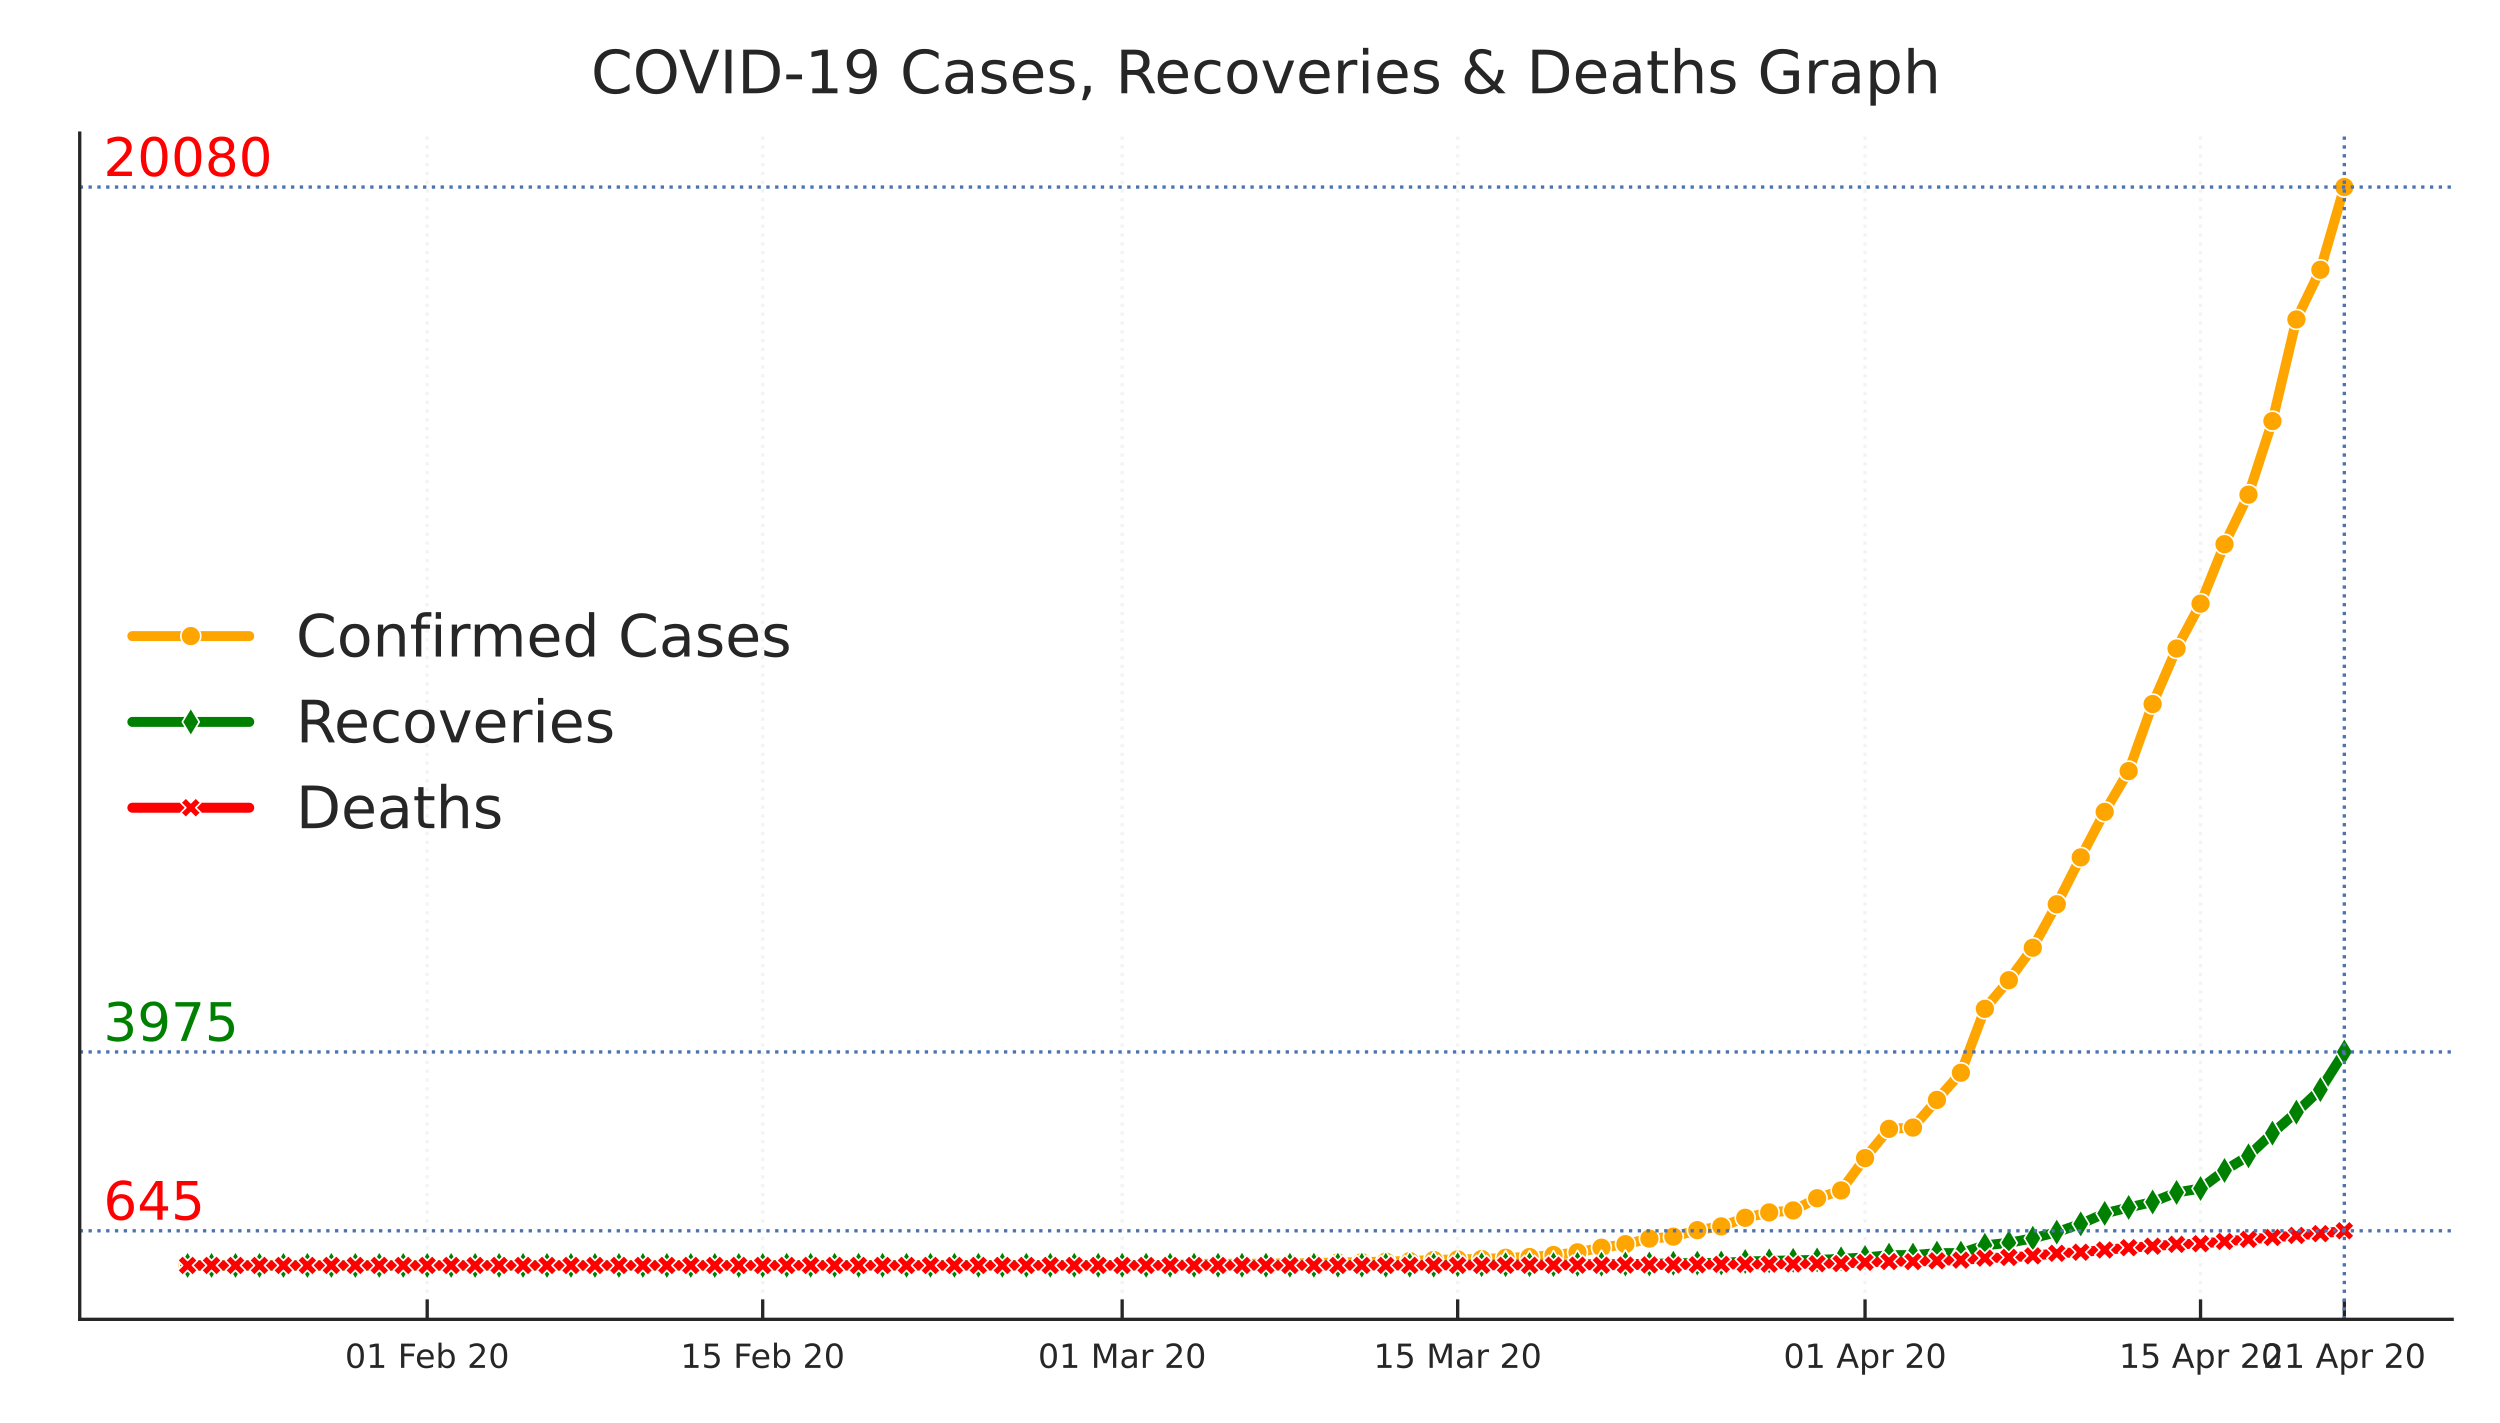 <?xml version="1.0" encoding="utf-8" standalone="no"?>
<!DOCTYPE svg PUBLIC "-//W3C//DTD SVG 1.1//EN"
  "http://www.w3.org/Graphics/SVG/1.1/DTD/svg11.dtd">
<!-- Created with matplotlib (https://matplotlib.org/) -->
<svg height="214.138pt" version="1.1" viewBox="0 0 376.32 214.138" width="376.32pt" xmlns="http://www.w3.org/2000/svg" xmlns:xlink="http://www.w3.org/1999/xlink">
 <defs>
  <style type="text/css">
*{stroke-linecap:butt;stroke-linejoin:round;}
  </style>
 </defs>
 <g id="figure_1">
  <g id="patch_1">
   <path d="M 0 214.138 
L 376.32 214.138 
L 376.32 0 
L 0 0 
z
" style="fill:#ffffff;"/>
  </g>
  <g id="axes_1">
   <g id="patch_2">
    <path d="M 12 198.599 
L 369.12 198.599 
L 369.12 20.039 
L 12 20.039 
z
" style="fill:#ffffff;"/>
   </g>
   <g id="matplotlib.axis_1">
    <g id="xtick_1">
     <g id="line2d_1">
      <path clip-path="url(#pe2e3abe0f9)" d="M 64.305 198.599 
L 64.305 20.039 
" style="fill:none;stroke:#f3f3f3;stroke-dasharray:0.5,0.825;stroke-dashoffset:0;stroke-width:0.5;"/>
     </g>
     <g id="line2d_2">
      <defs>
       <path d="M 0 0 
L 0 -3 
" id="m1394a3c50f" style="stroke:#262626;stroke-width:0.5;"/>
      </defs>
      <g>
       <use style="fill:#262626;stroke:#262626;stroke-width:0.5;" x="64.305" xlink:href="#m1394a3c50f" y="198.599"/>
      </g>
     </g>
     <g id="text_1">
      <!-- 01 Feb 20 -->
      <defs>
       <path d="M 31.781 66.406 
Q 24.172 66.406 20.328 58.906 
Q 16.5 51.422 16.5 36.375 
Q 16.5 21.391 20.328 13.891 
Q 24.172 6.391 31.781 6.391 
Q 39.453 6.391 43.281 13.891 
Q 47.125 21.391 47.125 36.375 
Q 47.125 51.422 43.281 58.906 
Q 39.453 66.406 31.781 66.406 
z
M 31.781 74.219 
Q 44.047 74.219 50.516 64.516 
Q 56.984 54.828 56.984 36.375 
Q 56.984 17.969 50.516 8.266 
Q 44.047 -1.422 31.781 -1.422 
Q 19.531 -1.422 13.062 8.266 
Q 6.594 17.969 6.594 36.375 
Q 6.594 54.828 13.062 64.516 
Q 19.531 74.219 31.781 74.219 
z
" id="DejaVuSans-48"/>
       <path d="M 12.406 8.297 
L 28.516 8.297 
L 28.516 63.922 
L 10.984 60.406 
L 10.984 69.391 
L 28.422 72.906 
L 38.281 72.906 
L 38.281 8.297 
L 54.391 8.297 
L 54.391 0 
L 12.406 0 
z
" id="DejaVuSans-49"/>
       <path id="DejaVuSans-32"/>
       <path d="M 9.812 72.906 
L 51.703 72.906 
L 51.703 64.594 
L 19.672 64.594 
L 19.672 43.109 
L 48.578 43.109 
L 48.578 34.812 
L 19.672 34.812 
L 19.672 0 
L 9.812 0 
z
" id="DejaVuSans-70"/>
       <path d="M 56.203 29.594 
L 56.203 25.203 
L 14.891 25.203 
Q 15.484 15.922 20.484 11.062 
Q 25.484 6.203 34.422 6.203 
Q 39.594 6.203 44.453 7.469 
Q 49.312 8.734 54.109 11.281 
L 54.109 2.781 
Q 49.266 0.734 44.188 -0.344 
Q 39.109 -1.422 33.891 -1.422 
Q 20.797 -1.422 13.156 6.188 
Q 5.516 13.812 5.516 26.812 
Q 5.516 40.234 12.766 48.109 
Q 20.016 56 32.328 56 
Q 43.359 56 49.781 48.891 
Q 56.203 41.797 56.203 29.594 
z
M 47.219 32.234 
Q 47.125 39.594 43.094 43.984 
Q 39.062 48.391 32.422 48.391 
Q 24.906 48.391 20.391 44.141 
Q 15.875 39.891 15.188 32.172 
z
" id="DejaVuSans-101"/>
       <path d="M 48.688 27.297 
Q 48.688 37.203 44.609 42.844 
Q 40.531 48.484 33.406 48.484 
Q 26.266 48.484 22.188 42.844 
Q 18.109 37.203 18.109 27.297 
Q 18.109 17.391 22.188 11.75 
Q 26.266 6.109 33.406 6.109 
Q 40.531 6.109 44.609 11.75 
Q 48.688 17.391 48.688 27.297 
z
M 18.109 46.391 
Q 20.953 51.266 25.266 53.625 
Q 29.594 56 35.594 56 
Q 45.562 56 51.781 48.094 
Q 58.016 40.188 58.016 27.297 
Q 58.016 14.406 51.781 6.484 
Q 45.562 -1.422 35.594 -1.422 
Q 29.594 -1.422 25.266 0.953 
Q 20.953 3.328 18.109 8.203 
L 18.109 0 
L 9.078 0 
L 9.078 75.984 
L 18.109 75.984 
z
" id="DejaVuSans-98"/>
       <path d="M 19.188 8.297 
L 53.609 8.297 
L 53.609 0 
L 7.328 0 
L 7.328 8.297 
Q 12.938 14.109 22.625 23.891 
Q 32.328 33.688 34.812 36.531 
Q 39.547 41.844 41.422 45.531 
Q 43.312 49.219 43.312 52.781 
Q 43.312 58.594 39.234 62.25 
Q 35.156 65.922 28.609 65.922 
Q 23.969 65.922 18.812 64.312 
Q 13.672 62.703 7.812 59.422 
L 7.812 69.391 
Q 13.766 71.781 18.938 73 
Q 24.125 74.219 28.422 74.219 
Q 39.75 74.219 46.484 68.547 
Q 53.219 62.891 53.219 53.422 
Q 53.219 48.922 51.531 44.891 
Q 49.859 40.875 45.406 35.406 
Q 44.188 33.984 37.641 27.219 
Q 31.109 20.453 19.188 8.297 
z
" id="DejaVuSans-50"/>
      </defs>
      <g style="fill:#262626;" transform="translate(51.928 205.898)scale(0.05 -0.05)">
       <use xlink:href="#DejaVuSans-48"/>
       <use x="63.623" xlink:href="#DejaVuSans-49"/>
       <use x="127.246" xlink:href="#DejaVuSans-32"/>
       <use x="159.033" xlink:href="#DejaVuSans-70"/>
       <use x="211.053" xlink:href="#DejaVuSans-101"/>
       <use x="272.576" xlink:href="#DejaVuSans-98"/>
       <use x="336.053" xlink:href="#DejaVuSans-32"/>
       <use x="367.84" xlink:href="#DejaVuSans-50"/>
       <use x="431.463" xlink:href="#DejaVuSans-48"/>
      </g>
     </g>
    </g>
    <g id="xtick_2">
     <g id="line2d_3">
      <path clip-path="url(#pe2e3abe0f9)" d="M 114.807 198.599 
L 114.807 20.039 
" style="fill:none;stroke:#f3f3f3;stroke-dasharray:0.5,0.825;stroke-dashoffset:0;stroke-width:0.5;"/>
     </g>
     <g id="line2d_4">
      <g>
       <use style="fill:#262626;stroke:#262626;stroke-width:0.5;" x="114.807" xlink:href="#m1394a3c50f" y="198.599"/>
      </g>
     </g>
     <g id="text_2">
      <!-- 15 Feb 20 -->
      <defs>
       <path d="M 10.797 72.906 
L 49.516 72.906 
L 49.516 64.594 
L 19.828 64.594 
L 19.828 46.734 
Q 21.969 47.469 24.109 47.828 
Q 26.266 48.188 28.422 48.188 
Q 40.625 48.188 47.75 41.5 
Q 54.891 34.812 54.891 23.391 
Q 54.891 11.625 47.562 5.094 
Q 40.234 -1.422 26.906 -1.422 
Q 22.312 -1.422 17.547 -0.641 
Q 12.797 0.141 7.719 1.703 
L 7.719 11.625 
Q 12.109 9.234 16.797 8.062 
Q 21.484 6.891 26.703 6.891 
Q 35.156 6.891 40.078 11.328 
Q 45.016 15.766 45.016 23.391 
Q 45.016 31 40.078 35.438 
Q 35.156 39.891 26.703 39.891 
Q 22.75 39.891 18.812 39.016 
Q 14.891 38.141 10.797 36.281 
z
" id="DejaVuSans-53"/>
      </defs>
      <g style="fill:#262626;" transform="translate(102.43 205.898)scale(0.05 -0.05)">
       <use xlink:href="#DejaVuSans-49"/>
       <use x="63.623" xlink:href="#DejaVuSans-53"/>
       <use x="127.246" xlink:href="#DejaVuSans-32"/>
       <use x="159.033" xlink:href="#DejaVuSans-70"/>
       <use x="211.053" xlink:href="#DejaVuSans-101"/>
       <use x="272.576" xlink:href="#DejaVuSans-98"/>
       <use x="336.053" xlink:href="#DejaVuSans-32"/>
       <use x="367.84" xlink:href="#DejaVuSans-50"/>
       <use x="431.463" xlink:href="#DejaVuSans-48"/>
      </g>
     </g>
    </g>
    <g id="xtick_3">
     <g id="line2d_5">
      <path clip-path="url(#pe2e3abe0f9)" d="M 168.916 198.599 
L 168.916 20.039 
" style="fill:none;stroke:#f3f3f3;stroke-dasharray:0.5,0.825;stroke-dashoffset:0;stroke-width:0.5;"/>
     </g>
     <g id="line2d_6">
      <g>
       <use style="fill:#262626;stroke:#262626;stroke-width:0.5;" x="168.916" xlink:href="#m1394a3c50f" y="198.599"/>
      </g>
     </g>
     <g id="text_3">
      <!-- 01 Mar 20 -->
      <defs>
       <path d="M 9.812 72.906 
L 24.516 72.906 
L 43.109 23.297 
L 61.812 72.906 
L 76.516 72.906 
L 76.516 0 
L 66.891 0 
L 66.891 64.016 
L 48.094 14.016 
L 38.188 14.016 
L 19.391 64.016 
L 19.391 0 
L 9.812 0 
z
" id="DejaVuSans-77"/>
       <path d="M 34.281 27.484 
Q 23.391 27.484 19.188 25 
Q 14.984 22.516 14.984 16.5 
Q 14.984 11.719 18.141 8.906 
Q 21.297 6.109 26.703 6.109 
Q 34.188 6.109 38.703 11.406 
Q 43.219 16.703 43.219 25.484 
L 43.219 27.484 
z
M 52.203 31.203 
L 52.203 0 
L 43.219 0 
L 43.219 8.297 
Q 40.141 3.328 35.547 0.953 
Q 30.953 -1.422 24.312 -1.422 
Q 15.922 -1.422 10.953 3.297 
Q 6 8.016 6 15.922 
Q 6 25.141 12.172 29.828 
Q 18.359 34.516 30.609 34.516 
L 43.219 34.516 
L 43.219 35.406 
Q 43.219 41.609 39.141 45 
Q 35.062 48.391 27.688 48.391 
Q 23 48.391 18.547 47.266 
Q 14.109 46.141 10.016 43.891 
L 10.016 52.203 
Q 14.938 54.109 19.578 55.047 
Q 24.219 56 28.609 56 
Q 40.484 56 46.344 49.844 
Q 52.203 43.703 52.203 31.203 
z
" id="DejaVuSans-97"/>
       <path d="M 41.109 46.297 
Q 39.594 47.172 37.812 47.578 
Q 36.031 48 33.891 48 
Q 26.266 48 22.188 43.047 
Q 18.109 38.094 18.109 28.812 
L 18.109 0 
L 9.078 0 
L 9.078 54.688 
L 18.109 54.688 
L 18.109 46.188 
Q 20.953 51.172 25.484 53.578 
Q 30.031 56 36.531 56 
Q 37.453 56 38.578 55.875 
Q 39.703 55.766 41.062 55.516 
z
" id="DejaVuSans-114"/>
      </defs>
      <g style="fill:#262626;" transform="translate(156.248 205.898)scale(0.05 -0.05)">
       <use xlink:href="#DejaVuSans-48"/>
       <use x="63.623" xlink:href="#DejaVuSans-49"/>
       <use x="127.246" xlink:href="#DejaVuSans-32"/>
       <use x="159.033" xlink:href="#DejaVuSans-77"/>
       <use x="245.312" xlink:href="#DejaVuSans-97"/>
       <use x="306.592" xlink:href="#DejaVuSans-114"/>
       <use x="347.705" xlink:href="#DejaVuSans-32"/>
       <use x="379.492" xlink:href="#DejaVuSans-50"/>
       <use x="443.115" xlink:href="#DejaVuSans-48"/>
      </g>
     </g>
    </g>
    <g id="xtick_4">
     <g id="line2d_7">
      <path clip-path="url(#pe2e3abe0f9)" d="M 219.418 198.599 
L 219.418 20.039 
" style="fill:none;stroke:#f3f3f3;stroke-dasharray:0.5,0.825;stroke-dashoffset:0;stroke-width:0.5;"/>
     </g>
     <g id="line2d_8">
      <g>
       <use style="fill:#262626;stroke:#262626;stroke-width:0.5;" x="219.418" xlink:href="#m1394a3c50f" y="198.599"/>
      </g>
     </g>
     <g id="text_4">
      <!-- 15 Mar 20 -->
      <g style="fill:#262626;" transform="translate(206.75 205.898)scale(0.05 -0.05)">
       <use xlink:href="#DejaVuSans-49"/>
       <use x="63.623" xlink:href="#DejaVuSans-53"/>
       <use x="127.246" xlink:href="#DejaVuSans-32"/>
       <use x="159.033" xlink:href="#DejaVuSans-77"/>
       <use x="245.312" xlink:href="#DejaVuSans-97"/>
       <use x="306.592" xlink:href="#DejaVuSans-114"/>
       <use x="347.705" xlink:href="#DejaVuSans-32"/>
       <use x="379.492" xlink:href="#DejaVuSans-50"/>
       <use x="443.115" xlink:href="#DejaVuSans-48"/>
      </g>
     </g>
    </g>
    <g id="xtick_5">
     <g id="line2d_9">
      <path clip-path="url(#pe2e3abe0f9)" d="M 280.742 198.599 
L 280.742 20.039 
" style="fill:none;stroke:#f3f3f3;stroke-dasharray:0.5,0.825;stroke-dashoffset:0;stroke-width:0.5;"/>
     </g>
     <g id="line2d_10">
      <g>
       <use style="fill:#262626;stroke:#262626;stroke-width:0.5;" x="280.742" xlink:href="#m1394a3c50f" y="198.599"/>
      </g>
     </g>
     <g id="text_5">
      <!-- 01 Apr 20 -->
      <defs>
       <path d="M 34.188 63.188 
L 20.797 26.906 
L 47.609 26.906 
z
M 28.609 72.906 
L 39.797 72.906 
L 67.578 0 
L 57.328 0 
L 50.688 18.703 
L 17.828 18.703 
L 11.188 0 
L 0.781 0 
z
" id="DejaVuSans-65"/>
       <path d="M 18.109 8.203 
L 18.109 -20.797 
L 9.078 -20.797 
L 9.078 54.688 
L 18.109 54.688 
L 18.109 46.391 
Q 20.953 51.266 25.266 53.625 
Q 29.594 56 35.594 56 
Q 45.562 56 51.781 48.094 
Q 58.016 40.188 58.016 27.297 
Q 58.016 14.406 51.781 6.484 
Q 45.562 -1.422 35.594 -1.422 
Q 29.594 -1.422 25.266 0.953 
Q 20.953 3.328 18.109 8.203 
z
M 48.688 27.297 
Q 48.688 37.203 44.609 42.844 
Q 40.531 48.484 33.406 48.484 
Q 26.266 48.484 22.188 42.844 
Q 18.109 37.203 18.109 27.297 
Q 18.109 17.391 22.188 11.75 
Q 26.266 6.109 33.406 6.109 
Q 40.531 6.109 44.609 11.75 
Q 48.688 17.391 48.688 27.297 
z
" id="DejaVuSans-112"/>
      </defs>
      <g style="fill:#262626;" transform="translate(268.465 205.898)scale(0.05 -0.05)">
       <use xlink:href="#DejaVuSans-48"/>
       <use x="63.623" xlink:href="#DejaVuSans-49"/>
       <use x="127.246" xlink:href="#DejaVuSans-32"/>
       <use x="159.033" xlink:href="#DejaVuSans-65"/>
       <use x="227.441" xlink:href="#DejaVuSans-112"/>
       <use x="290.918" xlink:href="#DejaVuSans-114"/>
       <use x="332.031" xlink:href="#DejaVuSans-32"/>
       <use x="363.818" xlink:href="#DejaVuSans-50"/>
       <use x="427.441" xlink:href="#DejaVuSans-48"/>
      </g>
     </g>
    </g>
    <g id="xtick_6">
     <g id="line2d_11">
      <path clip-path="url(#pe2e3abe0f9)" d="M 331.244 198.599 
L 331.244 20.039 
" style="fill:none;stroke:#f3f3f3;stroke-dasharray:0.5,0.825;stroke-dashoffset:0;stroke-width:0.5;"/>
     </g>
     <g id="line2d_12">
      <g>
       <use style="fill:#262626;stroke:#262626;stroke-width:0.5;" x="331.244" xlink:href="#m1394a3c50f" y="198.599"/>
      </g>
     </g>
     <g id="text_6">
      <!-- 15 Apr 20 -->
      <g style="fill:#262626;" transform="translate(318.967 205.898)scale(0.05 -0.05)">
       <use xlink:href="#DejaVuSans-49"/>
       <use x="63.623" xlink:href="#DejaVuSans-53"/>
       <use x="127.246" xlink:href="#DejaVuSans-32"/>
       <use x="159.033" xlink:href="#DejaVuSans-65"/>
       <use x="227.441" xlink:href="#DejaVuSans-112"/>
       <use x="290.918" xlink:href="#DejaVuSans-114"/>
       <use x="332.031" xlink:href="#DejaVuSans-32"/>
       <use x="363.818" xlink:href="#DejaVuSans-50"/>
       <use x="427.441" xlink:href="#DejaVuSans-48"/>
      </g>
     </g>
    </g>
    <g id="xtick_7">
     <g id="line2d_13">
      <path clip-path="url(#pe2e3abe0f9)" d="M 352.887 198.599 
L 352.887 20.039 
" style="fill:none;stroke:#f3f3f3;stroke-dasharray:0.5,0.825;stroke-dashoffset:0;stroke-width:0.5;"/>
     </g>
     <g id="line2d_14">
      <g>
       <use style="fill:#262626;stroke:#262626;stroke-width:0.5;" x="352.887" xlink:href="#m1394a3c50f" y="198.599"/>
      </g>
     </g>
     <g id="text_7">
      <!-- 21 Apr 20 -->
      <g style="fill:#262626;" transform="translate(340.611 205.898)scale(0.05 -0.05)">
       <use xlink:href="#DejaVuSans-50"/>
       <use x="63.623" xlink:href="#DejaVuSans-49"/>
       <use x="127.246" xlink:href="#DejaVuSans-32"/>
       <use x="159.033" xlink:href="#DejaVuSans-65"/>
       <use x="227.441" xlink:href="#DejaVuSans-112"/>
       <use x="290.918" xlink:href="#DejaVuSans-114"/>
       <use x="332.031" xlink:href="#DejaVuSans-32"/>
       <use x="363.818" xlink:href="#DejaVuSans-50"/>
       <use x="427.441" xlink:href="#DejaVuSans-48"/>
      </g>
     </g>
    </g>
   </g>
   <g id="line2d_15">
    <path clip-path="url(#pe2e3abe0f9)" d="M 28.233 190.482 
L 31.84 190.482 
L 35.447 190.482 
L 39.055 190.482 
L 42.662 190.482 
L 46.269 190.482 
L 49.876 190.482 
L 53.484 190.482 
L 57.091 190.474 
L 60.698 190.474 
L 64.305 190.474 
L 67.913 190.466 
L 71.52 190.458 
L 75.127 190.458 
L 78.735 190.458 
L 82.342 190.458 
L 85.949 190.458 
L 89.556 190.458 
L 93.164 190.458 
L 96.771 190.458 
L 100.378 190.458 
L 103.985 190.458 
L 107.593 190.458 
L 111.2 190.458 
L 114.807 190.458 
L 118.415 190.458 
L 122.022 190.458 
L 125.629 190.458 
L 129.236 190.458 
L 132.844 190.458 
L 136.451 190.458 
L 140.058 190.458 
L 143.665 190.458 
L 147.273 190.458 
L 150.88 190.458 
L 154.487 190.458 
L 158.095 190.458 
L 161.702 190.458 
L 165.309 190.458 
L 168.916 190.458 
L 172.524 190.442 
L 176.131 190.442 
L 179.738 190.256 
L 183.345 190.24 
L 186.953 190.232 
L 190.56 190.207 
L 194.167 190.167 
L 197.775 190.135 
L 201.382 190.03 
L 204.989 189.981 
L 208.596 189.892 
L 212.204 189.819 
L 215.811 189.658 
L 219.418 189.569 
L 223.025 189.52 
L 226.633 189.334 
L 230.24 189.221 
L 233.847 188.914 
L 237.455 188.51 
L 241.062 187.815 
L 244.669 187.281 
L 248.276 186.448 
L 251.884 186.149 
L 255.491 185.171 
L 259.098 184.605 
L 262.705 183.312 
L 266.313 182.503 
L 269.92 182.204 
L 273.527 180.369 
L 277.135 179.189 
L 280.742 174.33 
L 284.349 169.925 
L 287.956 169.731 
L 291.564 165.567 
L 295.171 161.477 
L 298.778 151.857 
L 302.385 147.548 
L 305.993 142.657 
L 309.6 136.117 
L 313.207 129.06 
L 316.815 122.205 
L 320.422 116.069 
L 324.029 105.98 
L 327.636 97.621 
L 331.244 90.871 
L 334.851 81.914 
L 338.458 74.46 
L 342.065 63.385 
L 345.673 48.082 
L 349.28 40.612 
L 352.887 28.155 
" style="fill:none;stroke:#ffa500;stroke-linecap:round;stroke-width:1.5;"/>
    <defs>
     <path d="M 0 1.5 
C 0.398 1.5 0.779 1.342 1.061 1.061 
C 1.342 0.779 1.5 0.398 1.5 0 
C 1.5 -0.398 1.342 -0.779 1.061 -1.061 
C 0.779 -1.342 0.398 -1.5 0 -1.5 
C -0.398 -1.5 -0.779 -1.342 -1.061 -1.061 
C -1.342 -0.779 -1.5 -0.398 -1.5 0 
C -1.5 0.398 -1.342 0.779 -1.061 1.061 
C -0.779 1.342 -0.398 1.5 0 1.5 
z
" id="mdae6ecc801" style="stroke:#ffffff;stroke-width:0.25;"/>
    </defs>
    <g clip-path="url(#pe2e3abe0f9)">
     <use style="fill:#ffa500;stroke:#ffffff;stroke-width:0.25;" x="28.233" xlink:href="#mdae6ecc801" y="190.482"/>
     <use style="fill:#ffa500;stroke:#ffffff;stroke-width:0.25;" x="31.84" xlink:href="#mdae6ecc801" y="190.482"/>
     <use style="fill:#ffa500;stroke:#ffffff;stroke-width:0.25;" x="35.447" xlink:href="#mdae6ecc801" y="190.482"/>
     <use style="fill:#ffa500;stroke:#ffffff;stroke-width:0.25;" x="39.055" xlink:href="#mdae6ecc801" y="190.482"/>
     <use style="fill:#ffa500;stroke:#ffffff;stroke-width:0.25;" x="42.662" xlink:href="#mdae6ecc801" y="190.482"/>
     <use style="fill:#ffa500;stroke:#ffffff;stroke-width:0.25;" x="46.269" xlink:href="#mdae6ecc801" y="190.482"/>
     <use style="fill:#ffa500;stroke:#ffffff;stroke-width:0.25;" x="49.876" xlink:href="#mdae6ecc801" y="190.482"/>
     <use style="fill:#ffa500;stroke:#ffffff;stroke-width:0.25;" x="53.484" xlink:href="#mdae6ecc801" y="190.482"/>
     <use style="fill:#ffa500;stroke:#ffffff;stroke-width:0.25;" x="57.091" xlink:href="#mdae6ecc801" y="190.474"/>
     <use style="fill:#ffa500;stroke:#ffffff;stroke-width:0.25;" x="60.698" xlink:href="#mdae6ecc801" y="190.474"/>
     <use style="fill:#ffa500;stroke:#ffffff;stroke-width:0.25;" x="64.305" xlink:href="#mdae6ecc801" y="190.474"/>
     <use style="fill:#ffa500;stroke:#ffffff;stroke-width:0.25;" x="67.913" xlink:href="#mdae6ecc801" y="190.466"/>
     <use style="fill:#ffa500;stroke:#ffffff;stroke-width:0.25;" x="71.52" xlink:href="#mdae6ecc801" y="190.458"/>
     <use style="fill:#ffa500;stroke:#ffffff;stroke-width:0.25;" x="75.127" xlink:href="#mdae6ecc801" y="190.458"/>
     <use style="fill:#ffa500;stroke:#ffffff;stroke-width:0.25;" x="78.735" xlink:href="#mdae6ecc801" y="190.458"/>
     <use style="fill:#ffa500;stroke:#ffffff;stroke-width:0.25;" x="82.342" xlink:href="#mdae6ecc801" y="190.458"/>
     <use style="fill:#ffa500;stroke:#ffffff;stroke-width:0.25;" x="85.949" xlink:href="#mdae6ecc801" y="190.458"/>
     <use style="fill:#ffa500;stroke:#ffffff;stroke-width:0.25;" x="89.556" xlink:href="#mdae6ecc801" y="190.458"/>
     <use style="fill:#ffa500;stroke:#ffffff;stroke-width:0.25;" x="93.164" xlink:href="#mdae6ecc801" y="190.458"/>
     <use style="fill:#ffa500;stroke:#ffffff;stroke-width:0.25;" x="96.771" xlink:href="#mdae6ecc801" y="190.458"/>
     <use style="fill:#ffa500;stroke:#ffffff;stroke-width:0.25;" x="100.378" xlink:href="#mdae6ecc801" y="190.458"/>
     <use style="fill:#ffa500;stroke:#ffffff;stroke-width:0.25;" x="103.985" xlink:href="#mdae6ecc801" y="190.458"/>
     <use style="fill:#ffa500;stroke:#ffffff;stroke-width:0.25;" x="107.593" xlink:href="#mdae6ecc801" y="190.458"/>
     <use style="fill:#ffa500;stroke:#ffffff;stroke-width:0.25;" x="111.2" xlink:href="#mdae6ecc801" y="190.458"/>
     <use style="fill:#ffa500;stroke:#ffffff;stroke-width:0.25;" x="114.807" xlink:href="#mdae6ecc801" y="190.458"/>
     <use style="fill:#ffa500;stroke:#ffffff;stroke-width:0.25;" x="118.415" xlink:href="#mdae6ecc801" y="190.458"/>
     <use style="fill:#ffa500;stroke:#ffffff;stroke-width:0.25;" x="122.022" xlink:href="#mdae6ecc801" y="190.458"/>
     <use style="fill:#ffa500;stroke:#ffffff;stroke-width:0.25;" x="125.629" xlink:href="#mdae6ecc801" y="190.458"/>
     <use style="fill:#ffa500;stroke:#ffffff;stroke-width:0.25;" x="129.236" xlink:href="#mdae6ecc801" y="190.458"/>
     <use style="fill:#ffa500;stroke:#ffffff;stroke-width:0.25;" x="132.844" xlink:href="#mdae6ecc801" y="190.458"/>
     <use style="fill:#ffa500;stroke:#ffffff;stroke-width:0.25;" x="136.451" xlink:href="#mdae6ecc801" y="190.458"/>
     <use style="fill:#ffa500;stroke:#ffffff;stroke-width:0.25;" x="140.058" xlink:href="#mdae6ecc801" y="190.458"/>
     <use style="fill:#ffa500;stroke:#ffffff;stroke-width:0.25;" x="143.665" xlink:href="#mdae6ecc801" y="190.458"/>
     <use style="fill:#ffa500;stroke:#ffffff;stroke-width:0.25;" x="147.273" xlink:href="#mdae6ecc801" y="190.458"/>
     <use style="fill:#ffa500;stroke:#ffffff;stroke-width:0.25;" x="150.88" xlink:href="#mdae6ecc801" y="190.458"/>
     <use style="fill:#ffa500;stroke:#ffffff;stroke-width:0.25;" x="154.487" xlink:href="#mdae6ecc801" y="190.458"/>
     <use style="fill:#ffa500;stroke:#ffffff;stroke-width:0.25;" x="158.095" xlink:href="#mdae6ecc801" y="190.458"/>
     <use style="fill:#ffa500;stroke:#ffffff;stroke-width:0.25;" x="161.702" xlink:href="#mdae6ecc801" y="190.458"/>
     <use style="fill:#ffa500;stroke:#ffffff;stroke-width:0.25;" x="165.309" xlink:href="#mdae6ecc801" y="190.458"/>
     <use style="fill:#ffa500;stroke:#ffffff;stroke-width:0.25;" x="168.916" xlink:href="#mdae6ecc801" y="190.458"/>
     <use style="fill:#ffa500;stroke:#ffffff;stroke-width:0.25;" x="172.524" xlink:href="#mdae6ecc801" y="190.442"/>
     <use style="fill:#ffa500;stroke:#ffffff;stroke-width:0.25;" x="176.131" xlink:href="#mdae6ecc801" y="190.442"/>
     <use style="fill:#ffa500;stroke:#ffffff;stroke-width:0.25;" x="179.738" xlink:href="#mdae6ecc801" y="190.256"/>
     <use style="fill:#ffa500;stroke:#ffffff;stroke-width:0.25;" x="183.345" xlink:href="#mdae6ecc801" y="190.24"/>
     <use style="fill:#ffa500;stroke:#ffffff;stroke-width:0.25;" x="186.953" xlink:href="#mdae6ecc801" y="190.232"/>
     <use style="fill:#ffa500;stroke:#ffffff;stroke-width:0.25;" x="190.56" xlink:href="#mdae6ecc801" y="190.207"/>
     <use style="fill:#ffa500;stroke:#ffffff;stroke-width:0.25;" x="194.167" xlink:href="#mdae6ecc801" y="190.167"/>
     <use style="fill:#ffa500;stroke:#ffffff;stroke-width:0.25;" x="197.775" xlink:href="#mdae6ecc801" y="190.135"/>
     <use style="fill:#ffa500;stroke:#ffffff;stroke-width:0.25;" x="201.382" xlink:href="#mdae6ecc801" y="190.03"/>
     <use style="fill:#ffa500;stroke:#ffffff;stroke-width:0.25;" x="204.989" xlink:href="#mdae6ecc801" y="189.981"/>
     <use style="fill:#ffa500;stroke:#ffffff;stroke-width:0.25;" x="208.596" xlink:href="#mdae6ecc801" y="189.892"/>
     <use style="fill:#ffa500;stroke:#ffffff;stroke-width:0.25;" x="212.204" xlink:href="#mdae6ecc801" y="189.819"/>
     <use style="fill:#ffa500;stroke:#ffffff;stroke-width:0.25;" x="215.811" xlink:href="#mdae6ecc801" y="189.658"/>
     <use style="fill:#ffa500;stroke:#ffffff;stroke-width:0.25;" x="219.418" xlink:href="#mdae6ecc801" y="189.569"/>
     <use style="fill:#ffa500;stroke:#ffffff;stroke-width:0.25;" x="223.025" xlink:href="#mdae6ecc801" y="189.52"/>
     <use style="fill:#ffa500;stroke:#ffffff;stroke-width:0.25;" x="226.633" xlink:href="#mdae6ecc801" y="189.334"/>
     <use style="fill:#ffa500;stroke:#ffffff;stroke-width:0.25;" x="230.24" xlink:href="#mdae6ecc801" y="189.221"/>
     <use style="fill:#ffa500;stroke:#ffffff;stroke-width:0.25;" x="233.847" xlink:href="#mdae6ecc801" y="188.914"/>
     <use style="fill:#ffa500;stroke:#ffffff;stroke-width:0.25;" x="237.455" xlink:href="#mdae6ecc801" y="188.51"/>
     <use style="fill:#ffa500;stroke:#ffffff;stroke-width:0.25;" x="241.062" xlink:href="#mdae6ecc801" y="187.815"/>
     <use style="fill:#ffa500;stroke:#ffffff;stroke-width:0.25;" x="244.669" xlink:href="#mdae6ecc801" y="187.281"/>
     <use style="fill:#ffa500;stroke:#ffffff;stroke-width:0.25;" x="248.276" xlink:href="#mdae6ecc801" y="186.448"/>
     <use style="fill:#ffa500;stroke:#ffffff;stroke-width:0.25;" x="251.884" xlink:href="#mdae6ecc801" y="186.149"/>
     <use style="fill:#ffa500;stroke:#ffffff;stroke-width:0.25;" x="255.491" xlink:href="#mdae6ecc801" y="185.171"/>
     <use style="fill:#ffa500;stroke:#ffffff;stroke-width:0.25;" x="259.098" xlink:href="#mdae6ecc801" y="184.605"/>
     <use style="fill:#ffa500;stroke:#ffffff;stroke-width:0.25;" x="262.705" xlink:href="#mdae6ecc801" y="183.312"/>
     <use style="fill:#ffa500;stroke:#ffffff;stroke-width:0.25;" x="266.313" xlink:href="#mdae6ecc801" y="182.503"/>
     <use style="fill:#ffa500;stroke:#ffffff;stroke-width:0.25;" x="269.92" xlink:href="#mdae6ecc801" y="182.204"/>
     <use style="fill:#ffa500;stroke:#ffffff;stroke-width:0.25;" x="273.527" xlink:href="#mdae6ecc801" y="180.369"/>
     <use style="fill:#ffa500;stroke:#ffffff;stroke-width:0.25;" x="277.135" xlink:href="#mdae6ecc801" y="179.189"/>
     <use style="fill:#ffa500;stroke:#ffffff;stroke-width:0.25;" x="280.742" xlink:href="#mdae6ecc801" y="174.33"/>
     <use style="fill:#ffa500;stroke:#ffffff;stroke-width:0.25;" x="284.349" xlink:href="#mdae6ecc801" y="169.925"/>
     <use style="fill:#ffa500;stroke:#ffffff;stroke-width:0.25;" x="287.956" xlink:href="#mdae6ecc801" y="169.731"/>
     <use style="fill:#ffa500;stroke:#ffffff;stroke-width:0.25;" x="291.564" xlink:href="#mdae6ecc801" y="165.567"/>
     <use style="fill:#ffa500;stroke:#ffffff;stroke-width:0.25;" x="295.171" xlink:href="#mdae6ecc801" y="161.477"/>
     <use style="fill:#ffa500;stroke:#ffffff;stroke-width:0.25;" x="298.778" xlink:href="#mdae6ecc801" y="151.857"/>
     <use style="fill:#ffa500;stroke:#ffffff;stroke-width:0.25;" x="302.385" xlink:href="#mdae6ecc801" y="147.548"/>
     <use style="fill:#ffa500;stroke:#ffffff;stroke-width:0.25;" x="305.993" xlink:href="#mdae6ecc801" y="142.657"/>
     <use style="fill:#ffa500;stroke:#ffffff;stroke-width:0.25;" x="309.6" xlink:href="#mdae6ecc801" y="136.117"/>
     <use style="fill:#ffa500;stroke:#ffffff;stroke-width:0.25;" x="313.207" xlink:href="#mdae6ecc801" y="129.06"/>
     <use style="fill:#ffa500;stroke:#ffffff;stroke-width:0.25;" x="316.815" xlink:href="#mdae6ecc801" y="122.205"/>
     <use style="fill:#ffa500;stroke:#ffffff;stroke-width:0.25;" x="320.422" xlink:href="#mdae6ecc801" y="116.069"/>
     <use style="fill:#ffa500;stroke:#ffffff;stroke-width:0.25;" x="324.029" xlink:href="#mdae6ecc801" y="105.98"/>
     <use style="fill:#ffa500;stroke:#ffffff;stroke-width:0.25;" x="327.636" xlink:href="#mdae6ecc801" y="97.621"/>
     <use style="fill:#ffa500;stroke:#ffffff;stroke-width:0.25;" x="331.244" xlink:href="#mdae6ecc801" y="90.871"/>
     <use style="fill:#ffa500;stroke:#ffffff;stroke-width:0.25;" x="334.851" xlink:href="#mdae6ecc801" y="81.914"/>
     <use style="fill:#ffa500;stroke:#ffffff;stroke-width:0.25;" x="338.458" xlink:href="#mdae6ecc801" y="74.46"/>
     <use style="fill:#ffa500;stroke:#ffffff;stroke-width:0.25;" x="342.065" xlink:href="#mdae6ecc801" y="63.385"/>
     <use style="fill:#ffa500;stroke:#ffffff;stroke-width:0.25;" x="345.673" xlink:href="#mdae6ecc801" y="48.082"/>
     <use style="fill:#ffa500;stroke:#ffffff;stroke-width:0.25;" x="349.28" xlink:href="#mdae6ecc801" y="40.612"/>
     <use style="fill:#ffa500;stroke:#ffffff;stroke-width:0.25;" x="352.887" xlink:href="#mdae6ecc801" y="28.155"/>
    </g>
   </g>
   <g id="line2d_16">
    <path clip-path="url(#pe2e3abe0f9)" d="M 28.233 190.482 
L 31.84 190.482 
L 35.447 190.482 
L 39.055 190.482 
L 42.662 190.482 
L 46.269 190.482 
L 49.876 190.482 
L 53.484 190.482 
L 57.091 190.482 
L 60.698 190.482 
L 64.305 190.482 
L 67.913 190.482 
L 71.52 190.482 
L 75.127 190.482 
L 78.735 190.482 
L 82.342 190.482 
L 85.949 190.482 
L 89.556 190.482 
L 93.164 190.482 
L 96.771 190.482 
L 100.378 190.482 
L 103.985 190.482 
L 107.593 190.482 
L 111.2 190.482 
L 114.807 190.482 
L 118.415 190.458 
L 122.022 190.458 
L 125.629 190.458 
L 129.236 190.458 
L 132.844 190.458 
L 136.451 190.458 
L 140.058 190.458 
L 143.665 190.458 
L 147.273 190.458 
L 150.88 190.458 
L 154.487 190.458 
L 158.095 190.458 
L 161.702 190.458 
L 165.309 190.458 
L 168.916 190.458 
L 172.524 190.458 
L 176.131 190.458 
L 179.738 190.458 
L 183.345 190.458 
L 186.953 190.458 
L 190.56 190.458 
L 194.167 190.458 
L 197.775 190.458 
L 201.382 190.45 
L 204.989 190.45 
L 208.596 190.45 
L 212.204 190.45 
L 215.811 190.45 
L 219.418 190.377 
L 223.025 190.377 
L 226.633 190.369 
L 230.24 190.369 
L 233.847 190.361 
L 237.455 190.321 
L 241.062 190.296 
L 244.669 190.264 
L 248.276 190.264 
L 251.884 190.159 
L 255.491 190.135 
L 259.098 190.118 
L 262.705 189.892 
L 266.313 189.803 
L 269.92 189.714 
L 273.527 189.658 
L 277.135 189.488 
L 280.742 189.286 
L 284.349 188.938 
L 287.956 188.93 
L 291.564 188.631 
L 295.171 188.631 
L 298.778 187.451 
L 302.385 187.079 
L 305.993 186.392 
L 309.6 185.47 
L 313.207 184.225 
L 316.815 182.649 
L 320.422 181.751 
L 324.029 180.935 
L 327.636 179.496 
L 331.244 178.906 
L 334.851 176.19 
L 338.458 173.983 
L 342.065 170.571 
L 345.673 167.41 
L 349.28 164.023 
L 352.887 158.348 
" style="fill:none;stroke:#008000;stroke-linecap:round;stroke-width:1.5;"/>
    <defs>
     <path d="M -0 2.121 
L 1.273 0 
L 0 -2.121 
L -1.273 -0 
z
" id="mfe3762c2e2" style="stroke:#ffffff;stroke-linejoin:miter;stroke-width:0.25;"/>
    </defs>
    <g clip-path="url(#pe2e3abe0f9)">
     <use style="fill:#008000;stroke:#ffffff;stroke-linejoin:miter;stroke-width:0.25;" x="28.233" xlink:href="#mfe3762c2e2" y="190.482"/>
     <use style="fill:#008000;stroke:#ffffff;stroke-linejoin:miter;stroke-width:0.25;" x="31.84" xlink:href="#mfe3762c2e2" y="190.482"/>
     <use style="fill:#008000;stroke:#ffffff;stroke-linejoin:miter;stroke-width:0.25;" x="35.447" xlink:href="#mfe3762c2e2" y="190.482"/>
     <use style="fill:#008000;stroke:#ffffff;stroke-linejoin:miter;stroke-width:0.25;" x="39.055" xlink:href="#mfe3762c2e2" y="190.482"/>
     <use style="fill:#008000;stroke:#ffffff;stroke-linejoin:miter;stroke-width:0.25;" x="42.662" xlink:href="#mfe3762c2e2" y="190.482"/>
     <use style="fill:#008000;stroke:#ffffff;stroke-linejoin:miter;stroke-width:0.25;" x="46.269" xlink:href="#mfe3762c2e2" y="190.482"/>
     <use style="fill:#008000;stroke:#ffffff;stroke-linejoin:miter;stroke-width:0.25;" x="49.876" xlink:href="#mfe3762c2e2" y="190.482"/>
     <use style="fill:#008000;stroke:#ffffff;stroke-linejoin:miter;stroke-width:0.25;" x="53.484" xlink:href="#mfe3762c2e2" y="190.482"/>
     <use style="fill:#008000;stroke:#ffffff;stroke-linejoin:miter;stroke-width:0.25;" x="57.091" xlink:href="#mfe3762c2e2" y="190.482"/>
     <use style="fill:#008000;stroke:#ffffff;stroke-linejoin:miter;stroke-width:0.25;" x="60.698" xlink:href="#mfe3762c2e2" y="190.482"/>
     <use style="fill:#008000;stroke:#ffffff;stroke-linejoin:miter;stroke-width:0.25;" x="64.305" xlink:href="#mfe3762c2e2" y="190.482"/>
     <use style="fill:#008000;stroke:#ffffff;stroke-linejoin:miter;stroke-width:0.25;" x="67.913" xlink:href="#mfe3762c2e2" y="190.482"/>
     <use style="fill:#008000;stroke:#ffffff;stroke-linejoin:miter;stroke-width:0.25;" x="71.52" xlink:href="#mfe3762c2e2" y="190.482"/>
     <use style="fill:#008000;stroke:#ffffff;stroke-linejoin:miter;stroke-width:0.25;" x="75.127" xlink:href="#mfe3762c2e2" y="190.482"/>
     <use style="fill:#008000;stroke:#ffffff;stroke-linejoin:miter;stroke-width:0.25;" x="78.735" xlink:href="#mfe3762c2e2" y="190.482"/>
     <use style="fill:#008000;stroke:#ffffff;stroke-linejoin:miter;stroke-width:0.25;" x="82.342" xlink:href="#mfe3762c2e2" y="190.482"/>
     <use style="fill:#008000;stroke:#ffffff;stroke-linejoin:miter;stroke-width:0.25;" x="85.949" xlink:href="#mfe3762c2e2" y="190.482"/>
     <use style="fill:#008000;stroke:#ffffff;stroke-linejoin:miter;stroke-width:0.25;" x="89.556" xlink:href="#mfe3762c2e2" y="190.482"/>
     <use style="fill:#008000;stroke:#ffffff;stroke-linejoin:miter;stroke-width:0.25;" x="93.164" xlink:href="#mfe3762c2e2" y="190.482"/>
     <use style="fill:#008000;stroke:#ffffff;stroke-linejoin:miter;stroke-width:0.25;" x="96.771" xlink:href="#mfe3762c2e2" y="190.482"/>
     <use style="fill:#008000;stroke:#ffffff;stroke-linejoin:miter;stroke-width:0.25;" x="100.378" xlink:href="#mfe3762c2e2" y="190.482"/>
     <use style="fill:#008000;stroke:#ffffff;stroke-linejoin:miter;stroke-width:0.25;" x="103.985" xlink:href="#mfe3762c2e2" y="190.482"/>
     <use style="fill:#008000;stroke:#ffffff;stroke-linejoin:miter;stroke-width:0.25;" x="107.593" xlink:href="#mfe3762c2e2" y="190.482"/>
     <use style="fill:#008000;stroke:#ffffff;stroke-linejoin:miter;stroke-width:0.25;" x="111.2" xlink:href="#mfe3762c2e2" y="190.482"/>
     <use style="fill:#008000;stroke:#ffffff;stroke-linejoin:miter;stroke-width:0.25;" x="114.807" xlink:href="#mfe3762c2e2" y="190.482"/>
     <use style="fill:#008000;stroke:#ffffff;stroke-linejoin:miter;stroke-width:0.25;" x="118.415" xlink:href="#mfe3762c2e2" y="190.458"/>
     <use style="fill:#008000;stroke:#ffffff;stroke-linejoin:miter;stroke-width:0.25;" x="122.022" xlink:href="#mfe3762c2e2" y="190.458"/>
     <use style="fill:#008000;stroke:#ffffff;stroke-linejoin:miter;stroke-width:0.25;" x="125.629" xlink:href="#mfe3762c2e2" y="190.458"/>
     <use style="fill:#008000;stroke:#ffffff;stroke-linejoin:miter;stroke-width:0.25;" x="129.236" xlink:href="#mfe3762c2e2" y="190.458"/>
     <use style="fill:#008000;stroke:#ffffff;stroke-linejoin:miter;stroke-width:0.25;" x="132.844" xlink:href="#mfe3762c2e2" y="190.458"/>
     <use style="fill:#008000;stroke:#ffffff;stroke-linejoin:miter;stroke-width:0.25;" x="136.451" xlink:href="#mfe3762c2e2" y="190.458"/>
     <use style="fill:#008000;stroke:#ffffff;stroke-linejoin:miter;stroke-width:0.25;" x="140.058" xlink:href="#mfe3762c2e2" y="190.458"/>
     <use style="fill:#008000;stroke:#ffffff;stroke-linejoin:miter;stroke-width:0.25;" x="143.665" xlink:href="#mfe3762c2e2" y="190.458"/>
     <use style="fill:#008000;stroke:#ffffff;stroke-linejoin:miter;stroke-width:0.25;" x="147.273" xlink:href="#mfe3762c2e2" y="190.458"/>
     <use style="fill:#008000;stroke:#ffffff;stroke-linejoin:miter;stroke-width:0.25;" x="150.88" xlink:href="#mfe3762c2e2" y="190.458"/>
     <use style="fill:#008000;stroke:#ffffff;stroke-linejoin:miter;stroke-width:0.25;" x="154.487" xlink:href="#mfe3762c2e2" y="190.458"/>
     <use style="fill:#008000;stroke:#ffffff;stroke-linejoin:miter;stroke-width:0.25;" x="158.095" xlink:href="#mfe3762c2e2" y="190.458"/>
     <use style="fill:#008000;stroke:#ffffff;stroke-linejoin:miter;stroke-width:0.25;" x="161.702" xlink:href="#mfe3762c2e2" y="190.458"/>
     <use style="fill:#008000;stroke:#ffffff;stroke-linejoin:miter;stroke-width:0.25;" x="165.309" xlink:href="#mfe3762c2e2" y="190.458"/>
     <use style="fill:#008000;stroke:#ffffff;stroke-linejoin:miter;stroke-width:0.25;" x="168.916" xlink:href="#mfe3762c2e2" y="190.458"/>
     <use style="fill:#008000;stroke:#ffffff;stroke-linejoin:miter;stroke-width:0.25;" x="172.524" xlink:href="#mfe3762c2e2" y="190.458"/>
     <use style="fill:#008000;stroke:#ffffff;stroke-linejoin:miter;stroke-width:0.25;" x="176.131" xlink:href="#mfe3762c2e2" y="190.458"/>
     <use style="fill:#008000;stroke:#ffffff;stroke-linejoin:miter;stroke-width:0.25;" x="179.738" xlink:href="#mfe3762c2e2" y="190.458"/>
     <use style="fill:#008000;stroke:#ffffff;stroke-linejoin:miter;stroke-width:0.25;" x="183.345" xlink:href="#mfe3762c2e2" y="190.458"/>
     <use style="fill:#008000;stroke:#ffffff;stroke-linejoin:miter;stroke-width:0.25;" x="186.953" xlink:href="#mfe3762c2e2" y="190.458"/>
     <use style="fill:#008000;stroke:#ffffff;stroke-linejoin:miter;stroke-width:0.25;" x="190.56" xlink:href="#mfe3762c2e2" y="190.458"/>
     <use style="fill:#008000;stroke:#ffffff;stroke-linejoin:miter;stroke-width:0.25;" x="194.167" xlink:href="#mfe3762c2e2" y="190.458"/>
     <use style="fill:#008000;stroke:#ffffff;stroke-linejoin:miter;stroke-width:0.25;" x="197.775" xlink:href="#mfe3762c2e2" y="190.458"/>
     <use style="fill:#008000;stroke:#ffffff;stroke-linejoin:miter;stroke-width:0.25;" x="201.382" xlink:href="#mfe3762c2e2" y="190.45"/>
     <use style="fill:#008000;stroke:#ffffff;stroke-linejoin:miter;stroke-width:0.25;" x="204.989" xlink:href="#mfe3762c2e2" y="190.45"/>
     <use style="fill:#008000;stroke:#ffffff;stroke-linejoin:miter;stroke-width:0.25;" x="208.596" xlink:href="#mfe3762c2e2" y="190.45"/>
     <use style="fill:#008000;stroke:#ffffff;stroke-linejoin:miter;stroke-width:0.25;" x="212.204" xlink:href="#mfe3762c2e2" y="190.45"/>
     <use style="fill:#008000;stroke:#ffffff;stroke-linejoin:miter;stroke-width:0.25;" x="215.811" xlink:href="#mfe3762c2e2" y="190.45"/>
     <use style="fill:#008000;stroke:#ffffff;stroke-linejoin:miter;stroke-width:0.25;" x="219.418" xlink:href="#mfe3762c2e2" y="190.377"/>
     <use style="fill:#008000;stroke:#ffffff;stroke-linejoin:miter;stroke-width:0.25;" x="223.025" xlink:href="#mfe3762c2e2" y="190.377"/>
     <use style="fill:#008000;stroke:#ffffff;stroke-linejoin:miter;stroke-width:0.25;" x="226.633" xlink:href="#mfe3762c2e2" y="190.369"/>
     <use style="fill:#008000;stroke:#ffffff;stroke-linejoin:miter;stroke-width:0.25;" x="230.24" xlink:href="#mfe3762c2e2" y="190.369"/>
     <use style="fill:#008000;stroke:#ffffff;stroke-linejoin:miter;stroke-width:0.25;" x="233.847" xlink:href="#mfe3762c2e2" y="190.361"/>
     <use style="fill:#008000;stroke:#ffffff;stroke-linejoin:miter;stroke-width:0.25;" x="237.455" xlink:href="#mfe3762c2e2" y="190.321"/>
     <use style="fill:#008000;stroke:#ffffff;stroke-linejoin:miter;stroke-width:0.25;" x="241.062" xlink:href="#mfe3762c2e2" y="190.296"/>
     <use style="fill:#008000;stroke:#ffffff;stroke-linejoin:miter;stroke-width:0.25;" x="244.669" xlink:href="#mfe3762c2e2" y="190.264"/>
     <use style="fill:#008000;stroke:#ffffff;stroke-linejoin:miter;stroke-width:0.25;" x="248.276" xlink:href="#mfe3762c2e2" y="190.264"/>
     <use style="fill:#008000;stroke:#ffffff;stroke-linejoin:miter;stroke-width:0.25;" x="251.884" xlink:href="#mfe3762c2e2" y="190.159"/>
     <use style="fill:#008000;stroke:#ffffff;stroke-linejoin:miter;stroke-width:0.25;" x="255.491" xlink:href="#mfe3762c2e2" y="190.135"/>
     <use style="fill:#008000;stroke:#ffffff;stroke-linejoin:miter;stroke-width:0.25;" x="259.098" xlink:href="#mfe3762c2e2" y="190.118"/>
     <use style="fill:#008000;stroke:#ffffff;stroke-linejoin:miter;stroke-width:0.25;" x="262.705" xlink:href="#mfe3762c2e2" y="189.892"/>
     <use style="fill:#008000;stroke:#ffffff;stroke-linejoin:miter;stroke-width:0.25;" x="266.313" xlink:href="#mfe3762c2e2" y="189.803"/>
     <use style="fill:#008000;stroke:#ffffff;stroke-linejoin:miter;stroke-width:0.25;" x="269.92" xlink:href="#mfe3762c2e2" y="189.714"/>
     <use style="fill:#008000;stroke:#ffffff;stroke-linejoin:miter;stroke-width:0.25;" x="273.527" xlink:href="#mfe3762c2e2" y="189.658"/>
     <use style="fill:#008000;stroke:#ffffff;stroke-linejoin:miter;stroke-width:0.25;" x="277.135" xlink:href="#mfe3762c2e2" y="189.488"/>
     <use style="fill:#008000;stroke:#ffffff;stroke-linejoin:miter;stroke-width:0.25;" x="280.742" xlink:href="#mfe3762c2e2" y="189.286"/>
     <use style="fill:#008000;stroke:#ffffff;stroke-linejoin:miter;stroke-width:0.25;" x="284.349" xlink:href="#mfe3762c2e2" y="188.938"/>
     <use style="fill:#008000;stroke:#ffffff;stroke-linejoin:miter;stroke-width:0.25;" x="287.956" xlink:href="#mfe3762c2e2" y="188.93"/>
     <use style="fill:#008000;stroke:#ffffff;stroke-linejoin:miter;stroke-width:0.25;" x="291.564" xlink:href="#mfe3762c2e2" y="188.631"/>
     <use style="fill:#008000;stroke:#ffffff;stroke-linejoin:miter;stroke-width:0.25;" x="295.171" xlink:href="#mfe3762c2e2" y="188.631"/>
     <use style="fill:#008000;stroke:#ffffff;stroke-linejoin:miter;stroke-width:0.25;" x="298.778" xlink:href="#mfe3762c2e2" y="187.451"/>
     <use style="fill:#008000;stroke:#ffffff;stroke-linejoin:miter;stroke-width:0.25;" x="302.385" xlink:href="#mfe3762c2e2" y="187.079"/>
     <use style="fill:#008000;stroke:#ffffff;stroke-linejoin:miter;stroke-width:0.25;" x="305.993" xlink:href="#mfe3762c2e2" y="186.392"/>
     <use style="fill:#008000;stroke:#ffffff;stroke-linejoin:miter;stroke-width:0.25;" x="309.6" xlink:href="#mfe3762c2e2" y="185.47"/>
     <use style="fill:#008000;stroke:#ffffff;stroke-linejoin:miter;stroke-width:0.25;" x="313.207" xlink:href="#mfe3762c2e2" y="184.225"/>
     <use style="fill:#008000;stroke:#ffffff;stroke-linejoin:miter;stroke-width:0.25;" x="316.815" xlink:href="#mfe3762c2e2" y="182.649"/>
     <use style="fill:#008000;stroke:#ffffff;stroke-linejoin:miter;stroke-width:0.25;" x="320.422" xlink:href="#mfe3762c2e2" y="181.751"/>
     <use style="fill:#008000;stroke:#ffffff;stroke-linejoin:miter;stroke-width:0.25;" x="324.029" xlink:href="#mfe3762c2e2" y="180.935"/>
     <use style="fill:#008000;stroke:#ffffff;stroke-linejoin:miter;stroke-width:0.25;" x="327.636" xlink:href="#mfe3762c2e2" y="179.496"/>
     <use style="fill:#008000;stroke:#ffffff;stroke-linejoin:miter;stroke-width:0.25;" x="331.244" xlink:href="#mfe3762c2e2" y="178.906"/>
     <use style="fill:#008000;stroke:#ffffff;stroke-linejoin:miter;stroke-width:0.25;" x="334.851" xlink:href="#mfe3762c2e2" y="176.19"/>
     <use style="fill:#008000;stroke:#ffffff;stroke-linejoin:miter;stroke-width:0.25;" x="338.458" xlink:href="#mfe3762c2e2" y="173.983"/>
     <use style="fill:#008000;stroke:#ffffff;stroke-linejoin:miter;stroke-width:0.25;" x="342.065" xlink:href="#mfe3762c2e2" y="170.571"/>
     <use style="fill:#008000;stroke:#ffffff;stroke-linejoin:miter;stroke-width:0.25;" x="345.673" xlink:href="#mfe3762c2e2" y="167.41"/>
     <use style="fill:#008000;stroke:#ffffff;stroke-linejoin:miter;stroke-width:0.25;" x="349.28" xlink:href="#mfe3762c2e2" y="164.023"/>
     <use style="fill:#008000;stroke:#ffffff;stroke-linejoin:miter;stroke-width:0.25;" x="352.887" xlink:href="#mfe3762c2e2" y="158.348"/>
    </g>
   </g>
   <g id="line2d_17">
    <path clip-path="url(#pe2e3abe0f9)" d="M 28.233 190.482 
L 31.84 190.482 
L 35.447 190.482 
L 39.055 190.482 
L 42.662 190.482 
L 46.269 190.482 
L 49.876 190.482 
L 53.484 190.482 
L 57.091 190.482 
L 60.698 190.482 
L 64.305 190.482 
L 67.913 190.482 
L 71.52 190.482 
L 75.127 190.482 
L 78.735 190.482 
L 82.342 190.482 
L 85.949 190.482 
L 89.556 190.482 
L 93.164 190.482 
L 96.771 190.482 
L 100.378 190.482 
L 103.985 190.482 
L 107.593 190.482 
L 111.2 190.482 
L 114.807 190.482 
L 118.415 190.482 
L 122.022 190.482 
L 125.629 190.482 
L 129.236 190.482 
L 132.844 190.482 
L 136.451 190.482 
L 140.058 190.482 
L 143.665 190.482 
L 147.273 190.482 
L 150.88 190.482 
L 154.487 190.482 
L 158.095 190.482 
L 161.702 190.482 
L 165.309 190.482 
L 168.916 190.482 
L 172.524 190.482 
L 176.131 190.482 
L 179.738 190.482 
L 183.345 190.482 
L 186.953 190.482 
L 190.56 190.482 
L 194.167 190.482 
L 197.775 190.482 
L 201.382 190.482 
L 204.989 190.474 
L 208.596 190.474 
L 212.204 190.466 
L 215.811 190.466 
L 219.418 190.466 
L 223.025 190.466 
L 226.633 190.458 
L 230.24 190.458 
L 233.847 190.45 
L 237.455 190.442 
L 241.062 190.45 
L 244.669 190.426 
L 248.276 190.401 
L 251.884 190.401 
L 255.491 190.385 
L 259.098 190.321 
L 262.705 190.321 
L 266.313 190.288 
L 269.92 190.264 
L 273.527 190.224 
L 277.135 190.199 
L 280.742 190.013 
L 284.349 189.9 
L 287.956 189.9 
L 291.564 189.787 
L 295.171 189.682 
L 298.778 189.383 
L 302.385 189.27 
L 305.993 189.043 
L 309.6 188.655 
L 313.207 188.494 
L 316.815 188.154 
L 320.422 187.806 
L 324.029 187.588 
L 327.636 187.305 
L 331.244 187.208 
L 334.851 186.861 
L 338.458 186.553 
L 342.065 186.27 
L 345.673 185.963 
L 349.28 185.696 
L 352.887 185.268 
" style="fill:none;stroke:#ff0000;stroke-linecap:round;stroke-width:1.5;"/>
    <defs>
     <path d="M -0.75 1.5 
L 0 0.75 
L 0.75 1.5 
L 1.5 0.75 
L 0.75 0 
L 1.5 -0.75 
L 0.75 -1.5 
L 0 -0.75 
L -0.75 -1.5 
L -1.5 -0.75 
L -0.75 0 
L -1.5 0.75 
z
" id="mbdfacb65ec" style="stroke:#ffffff;stroke-linejoin:miter;stroke-width:0.25;"/>
    </defs>
    <g clip-path="url(#pe2e3abe0f9)">
     <use style="fill:#ff0000;stroke:#ffffff;stroke-linejoin:miter;stroke-width:0.25;" x="28.233" xlink:href="#mbdfacb65ec" y="190.482"/>
     <use style="fill:#ff0000;stroke:#ffffff;stroke-linejoin:miter;stroke-width:0.25;" x="31.84" xlink:href="#mbdfacb65ec" y="190.482"/>
     <use style="fill:#ff0000;stroke:#ffffff;stroke-linejoin:miter;stroke-width:0.25;" x="35.447" xlink:href="#mbdfacb65ec" y="190.482"/>
     <use style="fill:#ff0000;stroke:#ffffff;stroke-linejoin:miter;stroke-width:0.25;" x="39.055" xlink:href="#mbdfacb65ec" y="190.482"/>
     <use style="fill:#ff0000;stroke:#ffffff;stroke-linejoin:miter;stroke-width:0.25;" x="42.662" xlink:href="#mbdfacb65ec" y="190.482"/>
     <use style="fill:#ff0000;stroke:#ffffff;stroke-linejoin:miter;stroke-width:0.25;" x="46.269" xlink:href="#mbdfacb65ec" y="190.482"/>
     <use style="fill:#ff0000;stroke:#ffffff;stroke-linejoin:miter;stroke-width:0.25;" x="49.876" xlink:href="#mbdfacb65ec" y="190.482"/>
     <use style="fill:#ff0000;stroke:#ffffff;stroke-linejoin:miter;stroke-width:0.25;" x="53.484" xlink:href="#mbdfacb65ec" y="190.482"/>
     <use style="fill:#ff0000;stroke:#ffffff;stroke-linejoin:miter;stroke-width:0.25;" x="57.091" xlink:href="#mbdfacb65ec" y="190.482"/>
     <use style="fill:#ff0000;stroke:#ffffff;stroke-linejoin:miter;stroke-width:0.25;" x="60.698" xlink:href="#mbdfacb65ec" y="190.482"/>
     <use style="fill:#ff0000;stroke:#ffffff;stroke-linejoin:miter;stroke-width:0.25;" x="64.305" xlink:href="#mbdfacb65ec" y="190.482"/>
     <use style="fill:#ff0000;stroke:#ffffff;stroke-linejoin:miter;stroke-width:0.25;" x="67.913" xlink:href="#mbdfacb65ec" y="190.482"/>
     <use style="fill:#ff0000;stroke:#ffffff;stroke-linejoin:miter;stroke-width:0.25;" x="71.52" xlink:href="#mbdfacb65ec" y="190.482"/>
     <use style="fill:#ff0000;stroke:#ffffff;stroke-linejoin:miter;stroke-width:0.25;" x="75.127" xlink:href="#mbdfacb65ec" y="190.482"/>
     <use style="fill:#ff0000;stroke:#ffffff;stroke-linejoin:miter;stroke-width:0.25;" x="78.735" xlink:href="#mbdfacb65ec" y="190.482"/>
     <use style="fill:#ff0000;stroke:#ffffff;stroke-linejoin:miter;stroke-width:0.25;" x="82.342" xlink:href="#mbdfacb65ec" y="190.482"/>
     <use style="fill:#ff0000;stroke:#ffffff;stroke-linejoin:miter;stroke-width:0.25;" x="85.949" xlink:href="#mbdfacb65ec" y="190.482"/>
     <use style="fill:#ff0000;stroke:#ffffff;stroke-linejoin:miter;stroke-width:0.25;" x="89.556" xlink:href="#mbdfacb65ec" y="190.482"/>
     <use style="fill:#ff0000;stroke:#ffffff;stroke-linejoin:miter;stroke-width:0.25;" x="93.164" xlink:href="#mbdfacb65ec" y="190.482"/>
     <use style="fill:#ff0000;stroke:#ffffff;stroke-linejoin:miter;stroke-width:0.25;" x="96.771" xlink:href="#mbdfacb65ec" y="190.482"/>
     <use style="fill:#ff0000;stroke:#ffffff;stroke-linejoin:miter;stroke-width:0.25;" x="100.378" xlink:href="#mbdfacb65ec" y="190.482"/>
     <use style="fill:#ff0000;stroke:#ffffff;stroke-linejoin:miter;stroke-width:0.25;" x="103.985" xlink:href="#mbdfacb65ec" y="190.482"/>
     <use style="fill:#ff0000;stroke:#ffffff;stroke-linejoin:miter;stroke-width:0.25;" x="107.593" xlink:href="#mbdfacb65ec" y="190.482"/>
     <use style="fill:#ff0000;stroke:#ffffff;stroke-linejoin:miter;stroke-width:0.25;" x="111.2" xlink:href="#mbdfacb65ec" y="190.482"/>
     <use style="fill:#ff0000;stroke:#ffffff;stroke-linejoin:miter;stroke-width:0.25;" x="114.807" xlink:href="#mbdfacb65ec" y="190.482"/>
     <use style="fill:#ff0000;stroke:#ffffff;stroke-linejoin:miter;stroke-width:0.25;" x="118.415" xlink:href="#mbdfacb65ec" y="190.482"/>
     <use style="fill:#ff0000;stroke:#ffffff;stroke-linejoin:miter;stroke-width:0.25;" x="122.022" xlink:href="#mbdfacb65ec" y="190.482"/>
     <use style="fill:#ff0000;stroke:#ffffff;stroke-linejoin:miter;stroke-width:0.25;" x="125.629" xlink:href="#mbdfacb65ec" y="190.482"/>
     <use style="fill:#ff0000;stroke:#ffffff;stroke-linejoin:miter;stroke-width:0.25;" x="129.236" xlink:href="#mbdfacb65ec" y="190.482"/>
     <use style="fill:#ff0000;stroke:#ffffff;stroke-linejoin:miter;stroke-width:0.25;" x="132.844" xlink:href="#mbdfacb65ec" y="190.482"/>
     <use style="fill:#ff0000;stroke:#ffffff;stroke-linejoin:miter;stroke-width:0.25;" x="136.451" xlink:href="#mbdfacb65ec" y="190.482"/>
     <use style="fill:#ff0000;stroke:#ffffff;stroke-linejoin:miter;stroke-width:0.25;" x="140.058" xlink:href="#mbdfacb65ec" y="190.482"/>
     <use style="fill:#ff0000;stroke:#ffffff;stroke-linejoin:miter;stroke-width:0.25;" x="143.665" xlink:href="#mbdfacb65ec" y="190.482"/>
     <use style="fill:#ff0000;stroke:#ffffff;stroke-linejoin:miter;stroke-width:0.25;" x="147.273" xlink:href="#mbdfacb65ec" y="190.482"/>
     <use style="fill:#ff0000;stroke:#ffffff;stroke-linejoin:miter;stroke-width:0.25;" x="150.88" xlink:href="#mbdfacb65ec" y="190.482"/>
     <use style="fill:#ff0000;stroke:#ffffff;stroke-linejoin:miter;stroke-width:0.25;" x="154.487" xlink:href="#mbdfacb65ec" y="190.482"/>
     <use style="fill:#ff0000;stroke:#ffffff;stroke-linejoin:miter;stroke-width:0.25;" x="158.095" xlink:href="#mbdfacb65ec" y="190.482"/>
     <use style="fill:#ff0000;stroke:#ffffff;stroke-linejoin:miter;stroke-width:0.25;" x="161.702" xlink:href="#mbdfacb65ec" y="190.482"/>
     <use style="fill:#ff0000;stroke:#ffffff;stroke-linejoin:miter;stroke-width:0.25;" x="165.309" xlink:href="#mbdfacb65ec" y="190.482"/>
     <use style="fill:#ff0000;stroke:#ffffff;stroke-linejoin:miter;stroke-width:0.25;" x="168.916" xlink:href="#mbdfacb65ec" y="190.482"/>
     <use style="fill:#ff0000;stroke:#ffffff;stroke-linejoin:miter;stroke-width:0.25;" x="172.524" xlink:href="#mbdfacb65ec" y="190.482"/>
     <use style="fill:#ff0000;stroke:#ffffff;stroke-linejoin:miter;stroke-width:0.25;" x="176.131" xlink:href="#mbdfacb65ec" y="190.482"/>
     <use style="fill:#ff0000;stroke:#ffffff;stroke-linejoin:miter;stroke-width:0.25;" x="179.738" xlink:href="#mbdfacb65ec" y="190.482"/>
     <use style="fill:#ff0000;stroke:#ffffff;stroke-linejoin:miter;stroke-width:0.25;" x="183.345" xlink:href="#mbdfacb65ec" y="190.482"/>
     <use style="fill:#ff0000;stroke:#ffffff;stroke-linejoin:miter;stroke-width:0.25;" x="186.953" xlink:href="#mbdfacb65ec" y="190.482"/>
     <use style="fill:#ff0000;stroke:#ffffff;stroke-linejoin:miter;stroke-width:0.25;" x="190.56" xlink:href="#mbdfacb65ec" y="190.482"/>
     <use style="fill:#ff0000;stroke:#ffffff;stroke-linejoin:miter;stroke-width:0.25;" x="194.167" xlink:href="#mbdfacb65ec" y="190.482"/>
     <use style="fill:#ff0000;stroke:#ffffff;stroke-linejoin:miter;stroke-width:0.25;" x="197.775" xlink:href="#mbdfacb65ec" y="190.482"/>
     <use style="fill:#ff0000;stroke:#ffffff;stroke-linejoin:miter;stroke-width:0.25;" x="201.382" xlink:href="#mbdfacb65ec" y="190.482"/>
     <use style="fill:#ff0000;stroke:#ffffff;stroke-linejoin:miter;stroke-width:0.25;" x="204.989" xlink:href="#mbdfacb65ec" y="190.474"/>
     <use style="fill:#ff0000;stroke:#ffffff;stroke-linejoin:miter;stroke-width:0.25;" x="208.596" xlink:href="#mbdfacb65ec" y="190.474"/>
     <use style="fill:#ff0000;stroke:#ffffff;stroke-linejoin:miter;stroke-width:0.25;" x="212.204" xlink:href="#mbdfacb65ec" y="190.466"/>
     <use style="fill:#ff0000;stroke:#ffffff;stroke-linejoin:miter;stroke-width:0.25;" x="215.811" xlink:href="#mbdfacb65ec" y="190.466"/>
     <use style="fill:#ff0000;stroke:#ffffff;stroke-linejoin:miter;stroke-width:0.25;" x="219.418" xlink:href="#mbdfacb65ec" y="190.466"/>
     <use style="fill:#ff0000;stroke:#ffffff;stroke-linejoin:miter;stroke-width:0.25;" x="223.025" xlink:href="#mbdfacb65ec" y="190.466"/>
     <use style="fill:#ff0000;stroke:#ffffff;stroke-linejoin:miter;stroke-width:0.25;" x="226.633" xlink:href="#mbdfacb65ec" y="190.458"/>
     <use style="fill:#ff0000;stroke:#ffffff;stroke-linejoin:miter;stroke-width:0.25;" x="230.24" xlink:href="#mbdfacb65ec" y="190.458"/>
     <use style="fill:#ff0000;stroke:#ffffff;stroke-linejoin:miter;stroke-width:0.25;" x="233.847" xlink:href="#mbdfacb65ec" y="190.45"/>
     <use style="fill:#ff0000;stroke:#ffffff;stroke-linejoin:miter;stroke-width:0.25;" x="237.455" xlink:href="#mbdfacb65ec" y="190.442"/>
     <use style="fill:#ff0000;stroke:#ffffff;stroke-linejoin:miter;stroke-width:0.25;" x="241.062" xlink:href="#mbdfacb65ec" y="190.45"/>
     <use style="fill:#ff0000;stroke:#ffffff;stroke-linejoin:miter;stroke-width:0.25;" x="244.669" xlink:href="#mbdfacb65ec" y="190.426"/>
     <use style="fill:#ff0000;stroke:#ffffff;stroke-linejoin:miter;stroke-width:0.25;" x="248.276" xlink:href="#mbdfacb65ec" y="190.401"/>
     <use style="fill:#ff0000;stroke:#ffffff;stroke-linejoin:miter;stroke-width:0.25;" x="251.884" xlink:href="#mbdfacb65ec" y="190.401"/>
     <use style="fill:#ff0000;stroke:#ffffff;stroke-linejoin:miter;stroke-width:0.25;" x="255.491" xlink:href="#mbdfacb65ec" y="190.385"/>
     <use style="fill:#ff0000;stroke:#ffffff;stroke-linejoin:miter;stroke-width:0.25;" x="259.098" xlink:href="#mbdfacb65ec" y="190.321"/>
     <use style="fill:#ff0000;stroke:#ffffff;stroke-linejoin:miter;stroke-width:0.25;" x="262.705" xlink:href="#mbdfacb65ec" y="190.321"/>
     <use style="fill:#ff0000;stroke:#ffffff;stroke-linejoin:miter;stroke-width:0.25;" x="266.313" xlink:href="#mbdfacb65ec" y="190.288"/>
     <use style="fill:#ff0000;stroke:#ffffff;stroke-linejoin:miter;stroke-width:0.25;" x="269.92" xlink:href="#mbdfacb65ec" y="190.264"/>
     <use style="fill:#ff0000;stroke:#ffffff;stroke-linejoin:miter;stroke-width:0.25;" x="273.527" xlink:href="#mbdfacb65ec" y="190.224"/>
     <use style="fill:#ff0000;stroke:#ffffff;stroke-linejoin:miter;stroke-width:0.25;" x="277.135" xlink:href="#mbdfacb65ec" y="190.199"/>
     <use style="fill:#ff0000;stroke:#ffffff;stroke-linejoin:miter;stroke-width:0.25;" x="280.742" xlink:href="#mbdfacb65ec" y="190.013"/>
     <use style="fill:#ff0000;stroke:#ffffff;stroke-linejoin:miter;stroke-width:0.25;" x="284.349" xlink:href="#mbdfacb65ec" y="189.9"/>
     <use style="fill:#ff0000;stroke:#ffffff;stroke-linejoin:miter;stroke-width:0.25;" x="287.956" xlink:href="#mbdfacb65ec" y="189.9"/>
     <use style="fill:#ff0000;stroke:#ffffff;stroke-linejoin:miter;stroke-width:0.25;" x="291.564" xlink:href="#mbdfacb65ec" y="189.787"/>
     <use style="fill:#ff0000;stroke:#ffffff;stroke-linejoin:miter;stroke-width:0.25;" x="295.171" xlink:href="#mbdfacb65ec" y="189.682"/>
     <use style="fill:#ff0000;stroke:#ffffff;stroke-linejoin:miter;stroke-width:0.25;" x="298.778" xlink:href="#mbdfacb65ec" y="189.383"/>
     <use style="fill:#ff0000;stroke:#ffffff;stroke-linejoin:miter;stroke-width:0.25;" x="302.385" xlink:href="#mbdfacb65ec" y="189.27"/>
     <use style="fill:#ff0000;stroke:#ffffff;stroke-linejoin:miter;stroke-width:0.25;" x="305.993" xlink:href="#mbdfacb65ec" y="189.043"/>
     <use style="fill:#ff0000;stroke:#ffffff;stroke-linejoin:miter;stroke-width:0.25;" x="309.6" xlink:href="#mbdfacb65ec" y="188.655"/>
     <use style="fill:#ff0000;stroke:#ffffff;stroke-linejoin:miter;stroke-width:0.25;" x="313.207" xlink:href="#mbdfacb65ec" y="188.494"/>
     <use style="fill:#ff0000;stroke:#ffffff;stroke-linejoin:miter;stroke-width:0.25;" x="316.815" xlink:href="#mbdfacb65ec" y="188.154"/>
     <use style="fill:#ff0000;stroke:#ffffff;stroke-linejoin:miter;stroke-width:0.25;" x="320.422" xlink:href="#mbdfacb65ec" y="187.806"/>
     <use style="fill:#ff0000;stroke:#ffffff;stroke-linejoin:miter;stroke-width:0.25;" x="324.029" xlink:href="#mbdfacb65ec" y="187.588"/>
     <use style="fill:#ff0000;stroke:#ffffff;stroke-linejoin:miter;stroke-width:0.25;" x="327.636" xlink:href="#mbdfacb65ec" y="187.305"/>
     <use style="fill:#ff0000;stroke:#ffffff;stroke-linejoin:miter;stroke-width:0.25;" x="331.244" xlink:href="#mbdfacb65ec" y="187.208"/>
     <use style="fill:#ff0000;stroke:#ffffff;stroke-linejoin:miter;stroke-width:0.25;" x="334.851" xlink:href="#mbdfacb65ec" y="186.861"/>
     <use style="fill:#ff0000;stroke:#ffffff;stroke-linejoin:miter;stroke-width:0.25;" x="338.458" xlink:href="#mbdfacb65ec" y="186.553"/>
     <use style="fill:#ff0000;stroke:#ffffff;stroke-linejoin:miter;stroke-width:0.25;" x="342.065" xlink:href="#mbdfacb65ec" y="186.27"/>
     <use style="fill:#ff0000;stroke:#ffffff;stroke-linejoin:miter;stroke-width:0.25;" x="345.673" xlink:href="#mbdfacb65ec" y="185.963"/>
     <use style="fill:#ff0000;stroke:#ffffff;stroke-linejoin:miter;stroke-width:0.25;" x="349.28" xlink:href="#mbdfacb65ec" y="185.696"/>
     <use style="fill:#ff0000;stroke:#ffffff;stroke-linejoin:miter;stroke-width:0.25;" x="352.887" xlink:href="#mbdfacb65ec" y="185.268"/>
    </g>
   </g>
   <g id="line2d_18"/>
   <g id="line2d_19"/>
   <g id="line2d_20"/>
   <g id="line2d_21"/>
   <g id="line2d_22">
    <path clip-path="url(#pe2e3abe0f9)" d="M 12 28.155 
L 369.12 28.155 
" style="fill:none;stroke:#4c72b0;stroke-dasharray:0.5,0.825;stroke-dashoffset:0;stroke-width:0.5;"/>
   </g>
   <g id="line2d_23">
    <path clip-path="url(#pe2e3abe0f9)" d="M 12 185.268 
L 369.12 185.268 
" style="fill:none;stroke:#4c72b0;stroke-dasharray:0.5,0.825;stroke-dashoffset:0;stroke-width:0.5;"/>
   </g>
   <g id="line2d_24">
    <path clip-path="url(#pe2e3abe0f9)" d="M 12 158.348 
L 369.12 158.348 
" style="fill:none;stroke:#4c72b0;stroke-dasharray:0.5,0.825;stroke-dashoffset:0;stroke-width:0.5;"/>
   </g>
   <g id="line2d_25">
    <path clip-path="url(#pe2e3abe0f9)" d="M 352.887 198.599 
L 352.887 20.039 
" style="fill:none;stroke:#4c72b0;stroke-dasharray:0.5,0.825;stroke-dashoffset:0;stroke-width:0.5;"/>
   </g>
   <g id="patch_3">
    <path d="M 12 198.599 
L 12 20.039 
" style="fill:none;stroke:#262626;stroke-linecap:square;stroke-linejoin:miter;stroke-width:0.5;"/>
   </g>
   <g id="patch_4">
    <path d="M 12 198.599 
L 369.12 198.599 
" style="fill:none;stroke:#262626;stroke-linecap:square;stroke-linejoin:miter;stroke-width:0.5;"/>
   </g>
   <g id="text_8">
    <!-- 20080 -->
    <defs>
     <path d="M 31.781 34.625 
Q 24.75 34.625 20.719 30.859 
Q 16.703 27.094 16.703 20.516 
Q 16.703 13.922 20.719 10.156 
Q 24.75 6.391 31.781 6.391 
Q 38.812 6.391 42.859 10.172 
Q 46.922 13.969 46.922 20.516 
Q 46.922 27.094 42.891 30.859 
Q 38.875 34.625 31.781 34.625 
z
M 21.922 38.812 
Q 15.578 40.375 12.031 44.719 
Q 8.5 49.078 8.5 55.328 
Q 8.5 64.062 14.719 69.141 
Q 20.953 74.219 31.781 74.219 
Q 42.672 74.219 48.875 69.141 
Q 55.078 64.062 55.078 55.328 
Q 55.078 49.078 51.531 44.719 
Q 48 40.375 41.703 38.812 
Q 48.828 37.156 52.797 32.312 
Q 56.781 27.484 56.781 20.516 
Q 56.781 9.906 50.312 4.234 
Q 43.844 -1.422 31.781 -1.422 
Q 19.734 -1.422 13.25 4.234 
Q 6.781 9.906 6.781 20.516 
Q 6.781 27.484 10.781 32.312 
Q 14.797 37.156 21.922 38.812 
z
M 18.312 54.391 
Q 18.312 48.734 21.844 45.562 
Q 25.391 42.391 31.781 42.391 
Q 38.141 42.391 41.719 45.562 
Q 45.312 48.734 45.312 54.391 
Q 45.312 60.062 41.719 63.234 
Q 38.141 66.406 31.781 66.406 
Q 25.391 66.406 21.844 63.234 
Q 18.312 60.062 18.312 54.391 
z
" id="DejaVuSans-56"/>
    </defs>
    <g style="fill:#ff0000;" transform="translate(15.571 26.491)scale(0.08 -0.08)">
     <use xlink:href="#DejaVuSans-50"/>
     <use x="63.623" xlink:href="#DejaVuSans-48"/>
     <use x="127.246" xlink:href="#DejaVuSans-48"/>
     <use x="190.869" xlink:href="#DejaVuSans-56"/>
     <use x="254.492" xlink:href="#DejaVuSans-48"/>
    </g>
   </g>
   <g id="text_9">
    <!-- 645 -->
    <defs>
     <path d="M 33.016 40.375 
Q 26.375 40.375 22.484 35.828 
Q 18.609 31.297 18.609 23.391 
Q 18.609 15.531 22.484 10.953 
Q 26.375 6.391 33.016 6.391 
Q 39.656 6.391 43.531 10.953 
Q 47.406 15.531 47.406 23.391 
Q 47.406 31.297 43.531 35.828 
Q 39.656 40.375 33.016 40.375 
z
M 52.594 71.297 
L 52.594 62.312 
Q 48.875 64.062 45.094 64.984 
Q 41.312 65.922 37.594 65.922 
Q 27.828 65.922 22.672 59.328 
Q 17.531 52.734 16.797 39.406 
Q 19.672 43.656 24.016 45.922 
Q 28.375 48.188 33.594 48.188 
Q 44.578 48.188 50.953 41.516 
Q 57.328 34.859 57.328 23.391 
Q 57.328 12.156 50.688 5.359 
Q 44.047 -1.422 33.016 -1.422 
Q 20.359 -1.422 13.672 8.266 
Q 6.984 17.969 6.984 36.375 
Q 6.984 53.656 15.188 63.938 
Q 23.391 74.219 37.203 74.219 
Q 40.922 74.219 44.703 73.484 
Q 48.484 72.75 52.594 71.297 
z
" id="DejaVuSans-54"/>
     <path d="M 37.797 64.312 
L 12.891 25.391 
L 37.797 25.391 
z
M 35.203 72.906 
L 47.609 72.906 
L 47.609 25.391 
L 58.016 25.391 
L 58.016 17.188 
L 47.609 17.188 
L 47.609 0 
L 37.797 0 
L 37.797 17.188 
L 4.891 17.188 
L 4.891 26.703 
z
" id="DejaVuSans-52"/>
    </defs>
    <g style="fill:#ff0000;" transform="translate(15.571 183.604)scale(0.08 -0.08)">
     <use xlink:href="#DejaVuSans-54"/>
     <use x="63.623" xlink:href="#DejaVuSans-52"/>
     <use x="127.246" xlink:href="#DejaVuSans-53"/>
    </g>
   </g>
   <g id="text_10">
    <!-- 3975 -->
    <defs>
     <path d="M 40.578 39.312 
Q 47.656 37.797 51.625 33 
Q 55.609 28.219 55.609 21.188 
Q 55.609 10.406 48.188 4.484 
Q 40.766 -1.422 27.094 -1.422 
Q 22.516 -1.422 17.656 -0.516 
Q 12.797 0.391 7.625 2.203 
L 7.625 11.719 
Q 11.719 9.328 16.594 8.109 
Q 21.484 6.891 26.812 6.891 
Q 36.078 6.891 40.938 10.547 
Q 45.797 14.203 45.797 21.188 
Q 45.797 27.641 41.281 31.266 
Q 36.766 34.906 28.719 34.906 
L 20.219 34.906 
L 20.219 43.016 
L 29.109 43.016 
Q 36.375 43.016 40.234 45.922 
Q 44.094 48.828 44.094 54.297 
Q 44.094 59.906 40.109 62.906 
Q 36.141 65.922 28.719 65.922 
Q 24.656 65.922 20.016 65.031 
Q 15.375 64.156 9.812 62.312 
L 9.812 71.094 
Q 15.438 72.656 20.344 73.438 
Q 25.25 74.219 29.594 74.219 
Q 40.828 74.219 47.359 69.109 
Q 53.906 64.016 53.906 55.328 
Q 53.906 49.266 50.438 45.094 
Q 46.969 40.922 40.578 39.312 
z
" id="DejaVuSans-51"/>
     <path d="M 10.984 1.516 
L 10.984 10.5 
Q 14.703 8.734 18.5 7.812 
Q 22.312 6.891 25.984 6.891 
Q 35.75 6.891 40.891 13.453 
Q 46.047 20.016 46.781 33.406 
Q 43.953 29.203 39.594 26.953 
Q 35.25 24.703 29.984 24.703 
Q 19.047 24.703 12.672 31.312 
Q 6.297 37.938 6.297 49.422 
Q 6.297 60.641 12.938 67.422 
Q 19.578 74.219 30.609 74.219 
Q 43.266 74.219 49.922 64.516 
Q 56.594 54.828 56.594 36.375 
Q 56.594 19.141 48.406 8.859 
Q 40.234 -1.422 26.422 -1.422 
Q 22.703 -1.422 18.891 -0.688 
Q 15.094 0.047 10.984 1.516 
z
M 30.609 32.422 
Q 37.25 32.422 41.125 36.953 
Q 45.016 41.5 45.016 49.422 
Q 45.016 57.281 41.125 61.844 
Q 37.25 66.406 30.609 66.406 
Q 23.969 66.406 20.094 61.844 
Q 16.219 57.281 16.219 49.422 
Q 16.219 41.5 20.094 36.953 
Q 23.969 32.422 30.609 32.422 
z
" id="DejaVuSans-57"/>
     <path d="M 8.203 72.906 
L 55.078 72.906 
L 55.078 68.703 
L 28.609 0 
L 18.312 0 
L 43.219 64.594 
L 8.203 64.594 
z
" id="DejaVuSans-55"/>
    </defs>
    <g style="fill:#008000;" transform="translate(15.571 156.684)scale(0.08 -0.08)">
     <use xlink:href="#DejaVuSans-51"/>
     <use x="63.623" xlink:href="#DejaVuSans-57"/>
     <use x="127.246" xlink:href="#DejaVuSans-55"/>
     <use x="190.869" xlink:href="#DejaVuSans-53"/>
    </g>
   </g>
   <g id="text_11">
    <!-- COVID-19 Cases, Recoveries &amp; Deaths Graph -->
    <defs>
     <path d="M 64.406 67.281 
L 64.406 56.891 
Q 59.422 61.531 53.781 63.812 
Q 48.141 66.109 41.797 66.109 
Q 29.297 66.109 22.656 58.469 
Q 16.016 50.828 16.016 36.375 
Q 16.016 21.969 22.656 14.328 
Q 29.297 6.688 41.797 6.688 
Q 48.141 6.688 53.781 8.984 
Q 59.422 11.281 64.406 15.922 
L 64.406 5.609 
Q 59.234 2.094 53.438 0.328 
Q 47.656 -1.422 41.219 -1.422 
Q 24.656 -1.422 15.125 8.703 
Q 5.609 18.844 5.609 36.375 
Q 5.609 53.953 15.125 64.078 
Q 24.656 74.219 41.219 74.219 
Q 47.75 74.219 53.531 72.484 
Q 59.328 70.75 64.406 67.281 
z
" id="DejaVuSans-67"/>
     <path d="M 39.406 66.219 
Q 28.656 66.219 22.328 58.203 
Q 16.016 50.203 16.016 36.375 
Q 16.016 22.609 22.328 14.594 
Q 28.656 6.594 39.406 6.594 
Q 50.141 6.594 56.422 14.594 
Q 62.703 22.609 62.703 36.375 
Q 62.703 50.203 56.422 58.203 
Q 50.141 66.219 39.406 66.219 
z
M 39.406 74.219 
Q 54.734 74.219 63.906 63.938 
Q 73.094 53.656 73.094 36.375 
Q 73.094 19.141 63.906 8.859 
Q 54.734 -1.422 39.406 -1.422 
Q 24.031 -1.422 14.812 8.828 
Q 5.609 19.094 5.609 36.375 
Q 5.609 53.656 14.812 63.938 
Q 24.031 74.219 39.406 74.219 
z
" id="DejaVuSans-79"/>
     <path d="M 28.609 0 
L 0.781 72.906 
L 11.078 72.906 
L 34.188 11.531 
L 57.328 72.906 
L 67.578 72.906 
L 39.797 0 
z
" id="DejaVuSans-86"/>
     <path d="M 9.812 72.906 
L 19.672 72.906 
L 19.672 0 
L 9.812 0 
z
" id="DejaVuSans-73"/>
     <path d="M 19.672 64.797 
L 19.672 8.109 
L 31.594 8.109 
Q 46.688 8.109 53.688 14.938 
Q 60.688 21.781 60.688 36.531 
Q 60.688 51.172 53.688 57.984 
Q 46.688 64.797 31.594 64.797 
z
M 9.812 72.906 
L 30.078 72.906 
Q 51.266 72.906 61.172 64.094 
Q 71.094 55.281 71.094 36.531 
Q 71.094 17.672 61.125 8.828 
Q 51.172 0 30.078 0 
L 9.812 0 
z
" id="DejaVuSans-68"/>
     <path d="M 4.891 31.391 
L 31.203 31.391 
L 31.203 23.391 
L 4.891 23.391 
z
" id="DejaVuSans-45"/>
     <path d="M 44.281 53.078 
L 44.281 44.578 
Q 40.484 46.531 36.375 47.5 
Q 32.281 48.484 27.875 48.484 
Q 21.188 48.484 17.844 46.438 
Q 14.5 44.391 14.5 40.281 
Q 14.5 37.156 16.891 35.375 
Q 19.281 33.594 26.516 31.984 
L 29.594 31.297 
Q 39.156 29.25 43.188 25.516 
Q 47.219 21.781 47.219 15.094 
Q 47.219 7.469 41.188 3.016 
Q 35.156 -1.422 24.609 -1.422 
Q 20.219 -1.422 15.453 -0.562 
Q 10.688 0.297 5.422 2 
L 5.422 11.281 
Q 10.406 8.688 15.234 7.391 
Q 20.062 6.109 24.812 6.109 
Q 31.156 6.109 34.562 8.281 
Q 37.984 10.453 37.984 14.406 
Q 37.984 18.062 35.516 20.016 
Q 33.062 21.969 24.703 23.781 
L 21.578 24.516 
Q 13.234 26.266 9.516 29.906 
Q 5.812 33.547 5.812 39.891 
Q 5.812 47.609 11.281 51.797 
Q 16.75 56 26.812 56 
Q 31.781 56 36.172 55.266 
Q 40.578 54.547 44.281 53.078 
z
" id="DejaVuSans-115"/>
     <path d="M 11.719 12.406 
L 22.016 12.406 
L 22.016 4 
L 14.016 -11.625 
L 7.719 -11.625 
L 11.719 4 
z
" id="DejaVuSans-44"/>
     <path d="M 44.391 34.188 
Q 47.562 33.109 50.562 29.594 
Q 53.562 26.078 56.594 19.922 
L 66.609 0 
L 56 0 
L 46.688 18.703 
Q 43.062 26.031 39.672 28.422 
Q 36.281 30.812 30.422 30.812 
L 19.672 30.812 
L 19.672 0 
L 9.812 0 
L 9.812 72.906 
L 32.078 72.906 
Q 44.578 72.906 50.734 67.672 
Q 56.891 62.453 56.891 51.906 
Q 56.891 45.016 53.688 40.469 
Q 50.484 35.938 44.391 34.188 
z
M 19.672 64.797 
L 19.672 38.922 
L 32.078 38.922 
Q 39.203 38.922 42.844 42.219 
Q 46.484 45.516 46.484 51.906 
Q 46.484 58.297 42.844 61.547 
Q 39.203 64.797 32.078 64.797 
z
" id="DejaVuSans-82"/>
     <path d="M 48.781 52.594 
L 48.781 44.188 
Q 44.969 46.297 41.141 47.344 
Q 37.312 48.391 33.406 48.391 
Q 24.656 48.391 19.812 42.844 
Q 14.984 37.312 14.984 27.297 
Q 14.984 17.281 19.812 11.734 
Q 24.656 6.203 33.406 6.203 
Q 37.312 6.203 41.141 7.25 
Q 44.969 8.297 48.781 10.406 
L 48.781 2.094 
Q 45.016 0.344 40.984 -0.531 
Q 36.969 -1.422 32.422 -1.422 
Q 20.062 -1.422 12.781 6.344 
Q 5.516 14.109 5.516 27.297 
Q 5.516 40.672 12.859 48.328 
Q 20.219 56 33.016 56 
Q 37.156 56 41.109 55.141 
Q 45.062 54.297 48.781 52.594 
z
" id="DejaVuSans-99"/>
     <path d="M 30.609 48.391 
Q 23.391 48.391 19.188 42.75 
Q 14.984 37.109 14.984 27.297 
Q 14.984 17.484 19.156 11.844 
Q 23.344 6.203 30.609 6.203 
Q 37.797 6.203 41.984 11.859 
Q 46.188 17.531 46.188 27.297 
Q 46.188 37.016 41.984 42.703 
Q 37.797 48.391 30.609 48.391 
z
M 30.609 56 
Q 42.328 56 49.016 48.375 
Q 55.719 40.766 55.719 27.297 
Q 55.719 13.875 49.016 6.219 
Q 42.328 -1.422 30.609 -1.422 
Q 18.844 -1.422 12.172 6.219 
Q 5.516 13.875 5.516 27.297 
Q 5.516 40.766 12.172 48.375 
Q 18.844 56 30.609 56 
z
" id="DejaVuSans-111"/>
     <path d="M 2.984 54.688 
L 12.5 54.688 
L 29.594 8.797 
L 46.688 54.688 
L 56.203 54.688 
L 35.688 0 
L 23.484 0 
z
" id="DejaVuSans-118"/>
     <path d="M 9.422 54.688 
L 18.406 54.688 
L 18.406 0 
L 9.422 0 
z
M 9.422 75.984 
L 18.406 75.984 
L 18.406 64.594 
L 9.422 64.594 
z
" id="DejaVuSans-105"/>
     <path d="M 24.312 39.203 
Q 19.875 35.25 17.797 31.312 
Q 15.719 27.391 15.719 23.094 
Q 15.719 15.969 20.891 11.234 
Q 26.078 6.5 33.891 6.5 
Q 38.531 6.5 42.578 8.031 
Q 46.625 9.578 50.203 12.703 
z
M 31.203 44.672 
L 56 19.281 
Q 58.891 23.641 60.5 28.594 
Q 62.109 33.547 62.406 39.109 
L 71.484 39.109 
Q 70.906 32.672 68.359 26.359 
Q 65.828 20.062 61.281 13.922 
L 74.906 0 
L 62.594 0 
L 55.609 7.172 
Q 50.531 2.828 44.969 0.703 
Q 39.406 -1.422 33.016 -1.422 
Q 21.234 -1.422 13.766 5.297 
Q 6.297 12.016 6.297 22.516 
Q 6.297 28.766 9.562 34.25 
Q 12.844 39.75 19.391 44.578 
Q 17.047 47.656 15.812 50.703 
Q 14.594 53.766 14.594 56.688 
Q 14.594 64.594 20.016 69.406 
Q 25.438 74.219 34.422 74.219 
Q 38.484 74.219 42.5 73.344 
Q 46.531 72.469 50.688 70.703 
L 50.688 61.812 
Q 46.438 64.109 42.578 65.297 
Q 38.719 66.5 35.406 66.5 
Q 30.281 66.5 27.078 63.781 
Q 23.875 61.078 23.875 56.781 
Q 23.875 54.297 25.312 51.781 
Q 26.766 49.266 31.203 44.672 
z
" id="DejaVuSans-38"/>
     <path d="M 18.312 70.219 
L 18.312 54.688 
L 36.812 54.688 
L 36.812 47.703 
L 18.312 47.703 
L 18.312 18.016 
Q 18.312 11.328 20.141 9.422 
Q 21.969 7.516 27.594 7.516 
L 36.812 7.516 
L 36.812 0 
L 27.594 0 
Q 17.188 0 13.234 3.875 
Q 9.281 7.766 9.281 18.016 
L 9.281 47.703 
L 2.688 47.703 
L 2.688 54.688 
L 9.281 54.688 
L 9.281 70.219 
z
" id="DejaVuSans-116"/>
     <path d="M 54.891 33.016 
L 54.891 0 
L 45.906 0 
L 45.906 32.719 
Q 45.906 40.484 42.875 44.328 
Q 39.844 48.188 33.797 48.188 
Q 26.516 48.188 22.312 43.547 
Q 18.109 38.922 18.109 30.906 
L 18.109 0 
L 9.078 0 
L 9.078 75.984 
L 18.109 75.984 
L 18.109 46.188 
Q 21.344 51.125 25.703 53.562 
Q 30.078 56 35.797 56 
Q 45.219 56 50.047 50.172 
Q 54.891 44.344 54.891 33.016 
z
" id="DejaVuSans-104"/>
     <path d="M 59.516 10.406 
L 59.516 29.984 
L 43.406 29.984 
L 43.406 38.094 
L 69.281 38.094 
L 69.281 6.781 
Q 63.578 2.734 56.688 0.656 
Q 49.812 -1.422 42 -1.422 
Q 24.906 -1.422 15.25 8.562 
Q 5.609 18.562 5.609 36.375 
Q 5.609 54.25 15.25 64.234 
Q 24.906 74.219 42 74.219 
Q 49.125 74.219 55.547 72.453 
Q 61.969 70.703 67.391 67.281 
L 67.391 56.781 
Q 61.922 61.422 55.766 63.766 
Q 49.609 66.109 42.828 66.109 
Q 29.438 66.109 22.719 58.641 
Q 16.016 51.172 16.016 36.375 
Q 16.016 21.625 22.719 14.156 
Q 29.438 6.688 42.828 6.688 
Q 48.047 6.688 52.141 7.594 
Q 56.25 8.5 59.516 10.406 
z
" id="DejaVuSans-71"/>
    </defs>
    <g style="fill:#262626;" transform="translate(88.965 14.039)scale(0.09 -0.09)">
     <use xlink:href="#DejaVuSans-67"/>
     <use x="69.824" xlink:href="#DejaVuSans-79"/>
     <use x="146.785" xlink:href="#DejaVuSans-86"/>
     <use x="215.193" xlink:href="#DejaVuSans-73"/>
     <use x="244.686" xlink:href="#DejaVuSans-68"/>
     <use x="321.688" xlink:href="#DejaVuSans-45"/>
     <use x="357.771" xlink:href="#DejaVuSans-49"/>
     <use x="421.395" xlink:href="#DejaVuSans-57"/>
     <use x="485.018" xlink:href="#DejaVuSans-32"/>
     <use x="516.805" xlink:href="#DejaVuSans-67"/>
     <use x="586.629" xlink:href="#DejaVuSans-97"/>
     <use x="647.908" xlink:href="#DejaVuSans-115"/>
     <use x="700.008" xlink:href="#DejaVuSans-101"/>
     <use x="761.531" xlink:href="#DejaVuSans-115"/>
     <use x="813.631" xlink:href="#DejaVuSans-44"/>
     <use x="845.418" xlink:href="#DejaVuSans-32"/>
     <use x="877.205" xlink:href="#DejaVuSans-82"/>
     <use x="942.188" xlink:href="#DejaVuSans-101"/>
     <use x="1003.711" xlink:href="#DejaVuSans-99"/>
     <use x="1058.691" xlink:href="#DejaVuSans-111"/>
     <use x="1119.873" xlink:href="#DejaVuSans-118"/>
     <use x="1179.053" xlink:href="#DejaVuSans-101"/>
     <use x="1240.576" xlink:href="#DejaVuSans-114"/>
     <use x="1281.689" xlink:href="#DejaVuSans-105"/>
     <use x="1309.473" xlink:href="#DejaVuSans-101"/>
     <use x="1370.996" xlink:href="#DejaVuSans-115"/>
     <use x="1423.096" xlink:href="#DejaVuSans-32"/>
     <use x="1454.883" xlink:href="#DejaVuSans-38"/>
     <use x="1532.861" xlink:href="#DejaVuSans-32"/>
     <use x="1564.648" xlink:href="#DejaVuSans-68"/>
     <use x="1641.65" xlink:href="#DejaVuSans-101"/>
     <use x="1703.174" xlink:href="#DejaVuSans-97"/>
     <use x="1764.453" xlink:href="#DejaVuSans-116"/>
     <use x="1803.662" xlink:href="#DejaVuSans-104"/>
     <use x="1867.041" xlink:href="#DejaVuSans-115"/>
     <use x="1919.141" xlink:href="#DejaVuSans-32"/>
     <use x="1950.928" xlink:href="#DejaVuSans-71"/>
     <use x="2028.418" xlink:href="#DejaVuSans-114"/>
     <use x="2069.531" xlink:href="#DejaVuSans-97"/>
     <use x="2130.811" xlink:href="#DejaVuSans-112"/>
     <use x="2194.287" xlink:href="#DejaVuSans-104"/>
    </g>
   </g>
   <g id="legend_1">
    <g id="line2d_26">
     <path d="M 19.92 95.75 
L 37.52 95.75 
" style="fill:none;stroke:#ffa500;stroke-linecap:round;stroke-width:1.5;"/>
    </g>
    <g id="line2d_27">
     <g>
      <use style="fill:#ffa500;stroke:#ffffff;stroke-width:0.25;" x="28.72" xlink:href="#mdae6ecc801" y="95.75"/>
     </g>
    </g>
    <g id="text_12">
     <!-- Confirmed Cases -->
     <defs>
      <path d="M 54.891 33.016 
L 54.891 0 
L 45.906 0 
L 45.906 32.719 
Q 45.906 40.484 42.875 44.328 
Q 39.844 48.188 33.797 48.188 
Q 26.516 48.188 22.312 43.547 
Q 18.109 38.922 18.109 30.906 
L 18.109 0 
L 9.078 0 
L 9.078 54.688 
L 18.109 54.688 
L 18.109 46.188 
Q 21.344 51.125 25.703 53.562 
Q 30.078 56 35.797 56 
Q 45.219 56 50.047 50.172 
Q 54.891 44.344 54.891 33.016 
z
" id="DejaVuSans-110"/>
      <path d="M 37.109 75.984 
L 37.109 68.5 
L 28.516 68.5 
Q 23.688 68.5 21.797 66.547 
Q 19.922 64.594 19.922 59.516 
L 19.922 54.688 
L 34.719 54.688 
L 34.719 47.703 
L 19.922 47.703 
L 19.922 0 
L 10.891 0 
L 10.891 47.703 
L 2.297 47.703 
L 2.297 54.688 
L 10.891 54.688 
L 10.891 58.5 
Q 10.891 67.625 15.141 71.797 
Q 19.391 75.984 28.609 75.984 
z
" id="DejaVuSans-102"/>
      <path d="M 52 44.188 
Q 55.375 50.25 60.062 53.125 
Q 64.75 56 71.094 56 
Q 79.641 56 84.281 50.016 
Q 88.922 44.047 88.922 33.016 
L 88.922 0 
L 79.891 0 
L 79.891 32.719 
Q 79.891 40.578 77.094 44.375 
Q 74.312 48.188 68.609 48.188 
Q 61.625 48.188 57.562 43.547 
Q 53.516 38.922 53.516 30.906 
L 53.516 0 
L 44.484 0 
L 44.484 32.719 
Q 44.484 40.625 41.703 44.406 
Q 38.922 48.188 33.109 48.188 
Q 26.219 48.188 22.156 43.531 
Q 18.109 38.875 18.109 30.906 
L 18.109 0 
L 9.078 0 
L 9.078 54.688 
L 18.109 54.688 
L 18.109 46.188 
Q 21.188 51.219 25.484 53.609 
Q 29.781 56 35.688 56 
Q 41.656 56 45.828 52.969 
Q 50 49.953 52 44.188 
z
" id="DejaVuSans-109"/>
      <path d="M 45.406 46.391 
L 45.406 75.984 
L 54.391 75.984 
L 54.391 0 
L 45.406 0 
L 45.406 8.203 
Q 42.578 3.328 38.25 0.953 
Q 33.938 -1.422 27.875 -1.422 
Q 17.969 -1.422 11.734 6.484 
Q 5.516 14.406 5.516 27.297 
Q 5.516 40.188 11.734 48.094 
Q 17.969 56 27.875 56 
Q 33.938 56 38.25 53.625 
Q 42.578 51.266 45.406 46.391 
z
M 14.797 27.297 
Q 14.797 17.391 18.875 11.75 
Q 22.953 6.109 30.078 6.109 
Q 37.203 6.109 41.297 11.75 
Q 45.406 17.391 45.406 27.297 
Q 45.406 37.203 41.297 42.844 
Q 37.203 48.484 30.078 48.484 
Q 22.953 48.484 18.875 42.844 
Q 14.797 37.203 14.797 27.297 
z
" id="DejaVuSans-100"/>
     </defs>
     <g style="fill:#262626;" transform="translate(44.56 98.83)scale(0.088 -0.088)">
      <use xlink:href="#DejaVuSans-67"/>
      <use x="69.824" xlink:href="#DejaVuSans-111"/>
      <use x="131.006" xlink:href="#DejaVuSans-110"/>
      <use x="194.385" xlink:href="#DejaVuSans-102"/>
      <use x="229.59" xlink:href="#DejaVuSans-105"/>
      <use x="257.373" xlink:href="#DejaVuSans-114"/>
      <use x="296.736" xlink:href="#DejaVuSans-109"/>
      <use x="394.148" xlink:href="#DejaVuSans-101"/>
      <use x="455.672" xlink:href="#DejaVuSans-100"/>
      <use x="519.148" xlink:href="#DejaVuSans-32"/>
      <use x="550.936" xlink:href="#DejaVuSans-67"/>
      <use x="620.76" xlink:href="#DejaVuSans-97"/>
      <use x="682.039" xlink:href="#DejaVuSans-115"/>
      <use x="734.139" xlink:href="#DejaVuSans-101"/>
      <use x="795.662" xlink:href="#DejaVuSans-115"/>
     </g>
    </g>
    <g id="line2d_28">
     <path d="M 19.92 108.667 
L 37.52 108.667 
" style="fill:none;stroke:#008000;stroke-linecap:round;stroke-width:1.5;"/>
    </g>
    <g id="line2d_29">
     <g>
      <use style="fill:#008000;stroke:#ffffff;stroke-linejoin:miter;stroke-width:0.25;" x="28.72" xlink:href="#mfe3762c2e2" y="108.667"/>
     </g>
    </g>
    <g id="text_13">
     <!-- Recoveries -->
     <g style="fill:#262626;" transform="translate(44.56 111.747)scale(0.088 -0.088)">
      <use xlink:href="#DejaVuSans-82"/>
      <use x="64.982" xlink:href="#DejaVuSans-101"/>
      <use x="126.506" xlink:href="#DejaVuSans-99"/>
      <use x="181.486" xlink:href="#DejaVuSans-111"/>
      <use x="242.668" xlink:href="#DejaVuSans-118"/>
      <use x="301.848" xlink:href="#DejaVuSans-101"/>
      <use x="363.371" xlink:href="#DejaVuSans-114"/>
      <use x="404.484" xlink:href="#DejaVuSans-105"/>
      <use x="432.268" xlink:href="#DejaVuSans-101"/>
      <use x="493.791" xlink:href="#DejaVuSans-115"/>
     </g>
    </g>
    <g id="line2d_30">
     <path d="M 19.92 121.584 
L 37.52 121.584 
" style="fill:none;stroke:#ff0000;stroke-linecap:round;stroke-width:1.5;"/>
    </g>
    <g id="line2d_31">
     <g>
      <use style="fill:#ff0000;stroke:#ffffff;stroke-linejoin:miter;stroke-width:0.25;" x="28.72" xlink:href="#mbdfacb65ec" y="121.584"/>
     </g>
    </g>
    <g id="text_14">
     <!-- Deaths -->
     <g style="fill:#262626;" transform="translate(44.56 124.664)scale(0.088 -0.088)">
      <use xlink:href="#DejaVuSans-68"/>
      <use x="77.002" xlink:href="#DejaVuSans-101"/>
      <use x="138.525" xlink:href="#DejaVuSans-97"/>
      <use x="199.805" xlink:href="#DejaVuSans-116"/>
      <use x="239.014" xlink:href="#DejaVuSans-104"/>
      <use x="302.393" xlink:href="#DejaVuSans-115"/>
     </g>
    </g>
   </g>
  </g>
 </g>
 <defs>
  <clipPath id="pe2e3abe0f9">
   <rect height="178.56" width="357.12" x="12" y="20.039"/>
  </clipPath>
 </defs>
</svg>
